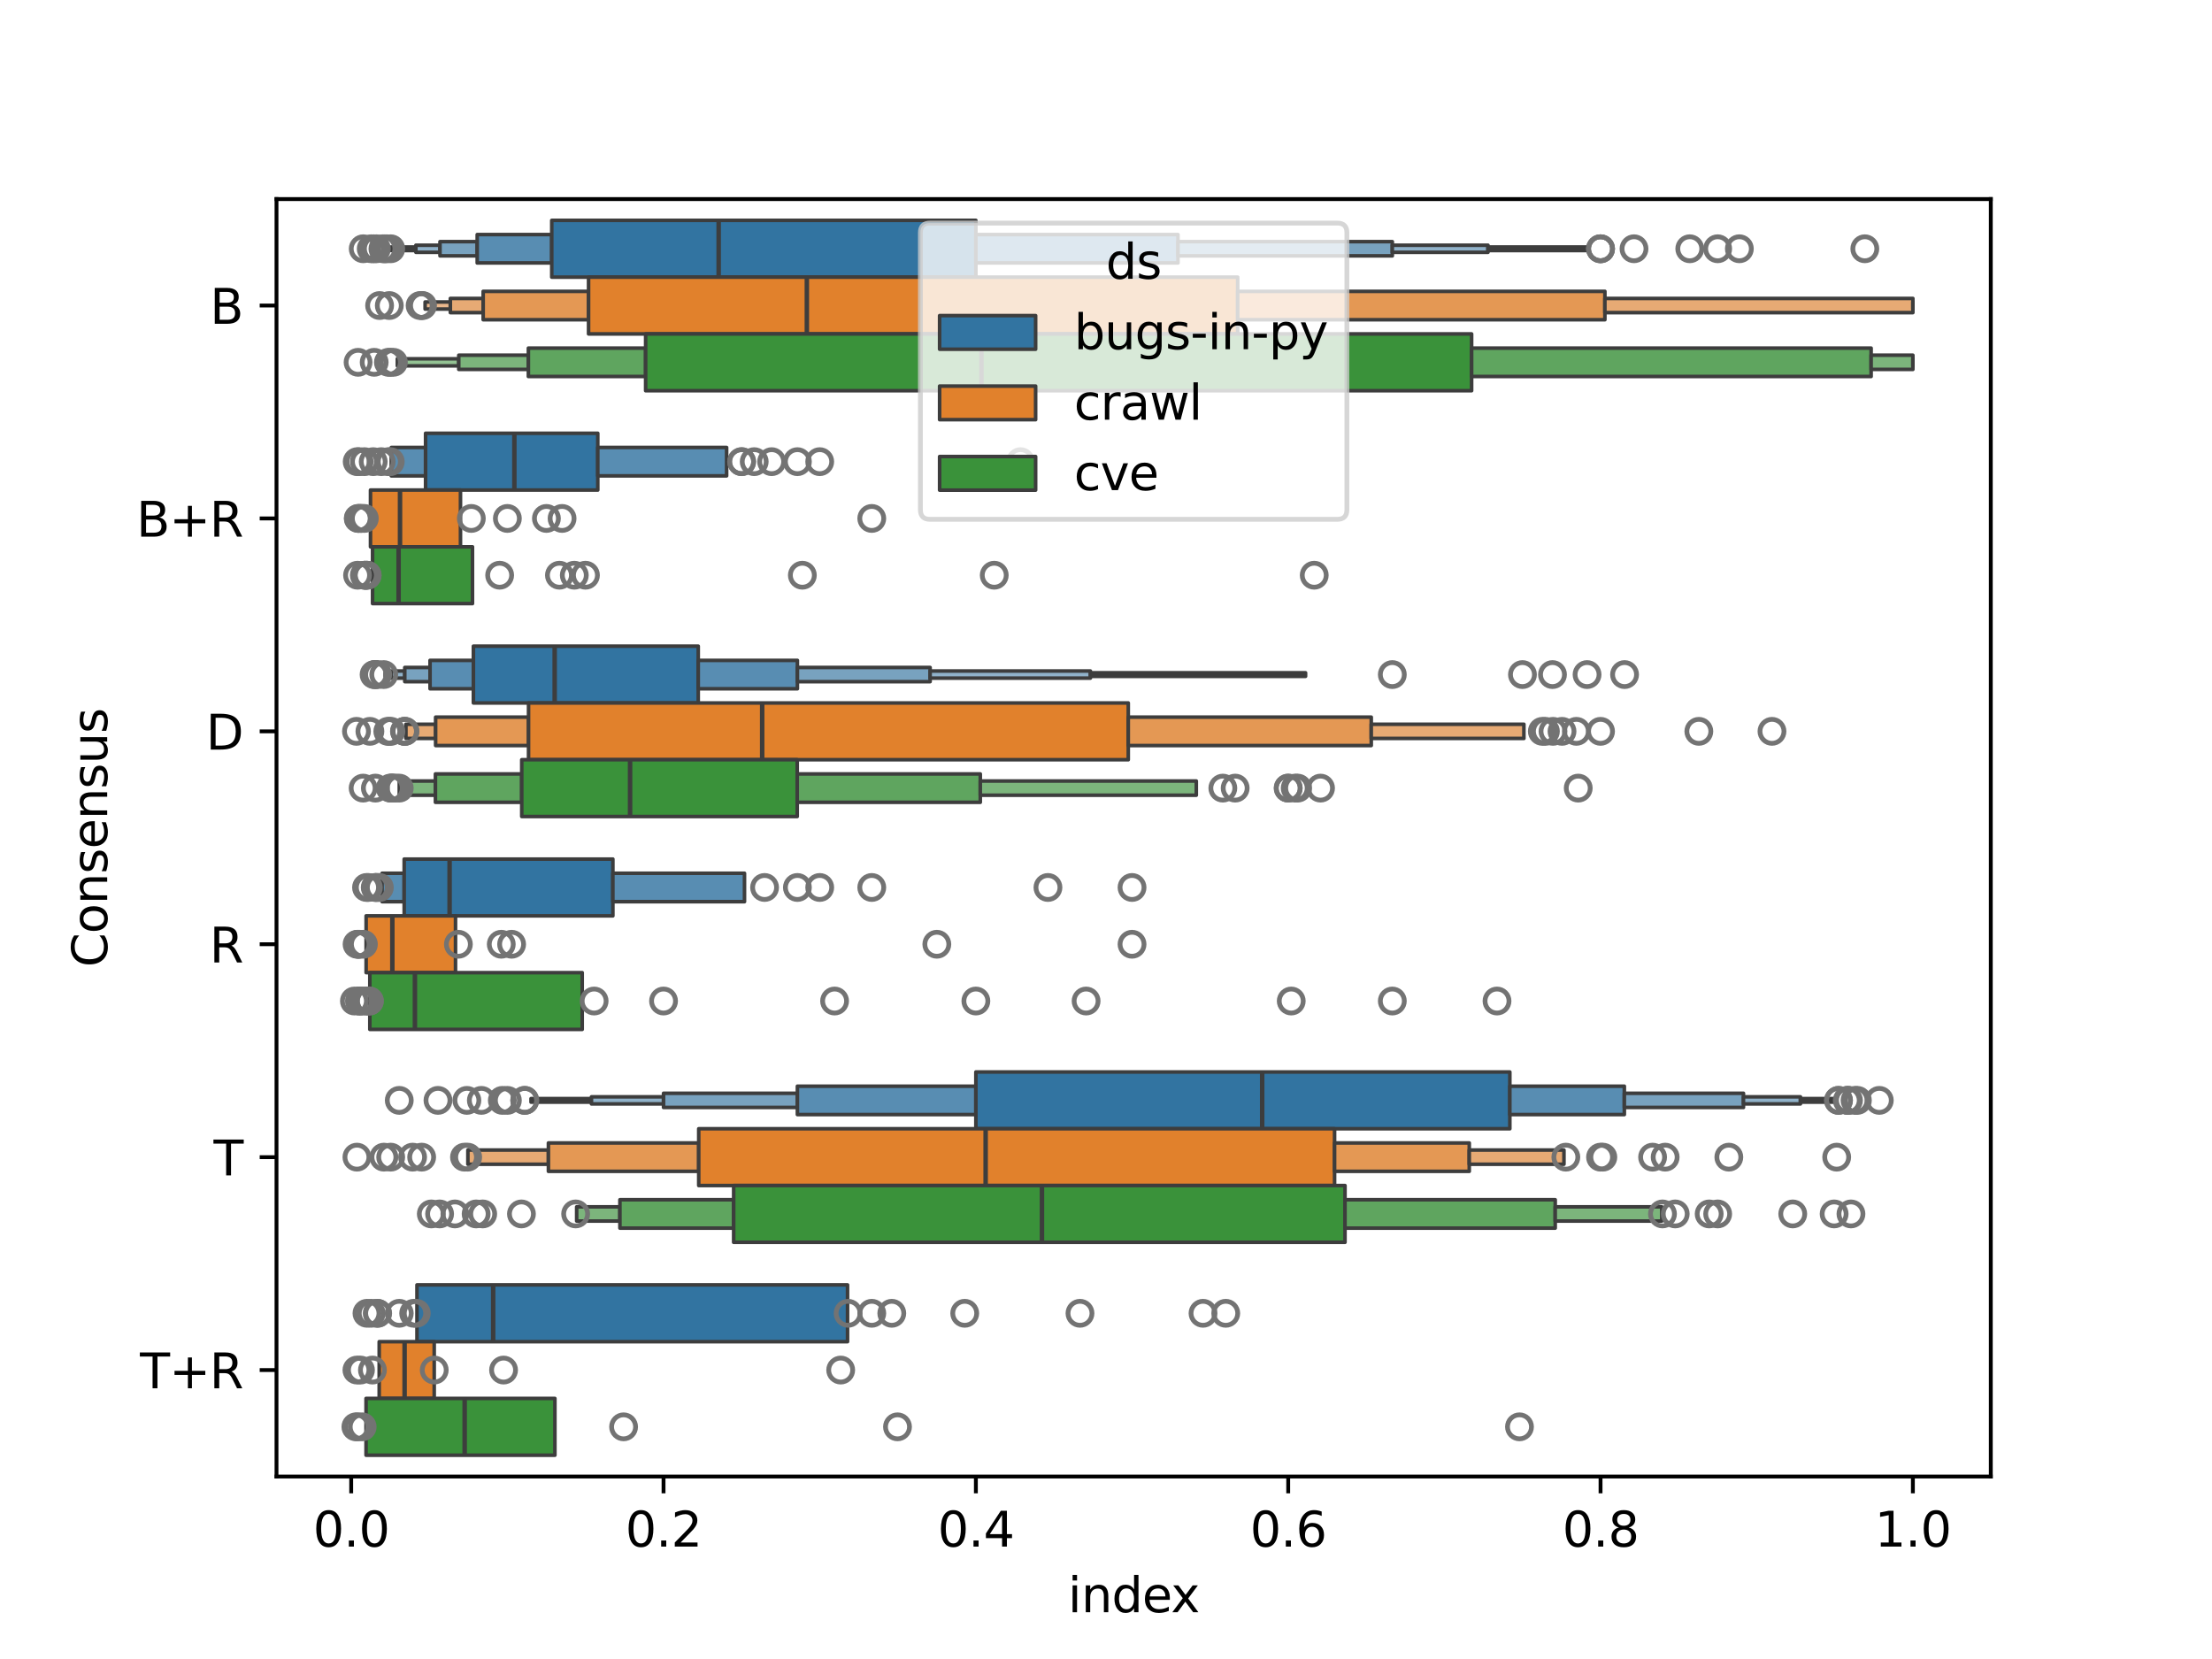 <?xml version="1.0" encoding="utf-8" standalone="no"?>
<!DOCTYPE svg PUBLIC "-//W3C//DTD SVG 1.1//EN"
  "http://www.w3.org/Graphics/SVG/1.1/DTD/svg11.dtd">
<svg xmlns:xlink="http://www.w3.org/1999/xlink" width="460.8pt" height="345.6pt" viewBox="0 0 460.8 345.6" xmlns="http://www.w3.org/2000/svg" version="1.1">
 <defs>
  <style type="text/css">*{stroke-linejoin: round; stroke-linecap: butt}</style>
 </defs>
 <g id="figure_1">
  <g id="patch_1">
   <path d="M 0 345.6 
L 460.8 345.6 
L 460.8 0 
L 0 0 
z
" style="fill: #ffffff"/>
  </g>
  <g id="axes_1">
   <g id="patch_2">
    <path d="M 57.6 307.584 
L 414.72 307.584 
L 414.72 41.472 
L 57.6 41.472 
z
" style="fill: #ffffff"/>
   </g>
   <g id="PatchCollection_1">
    <path d="M 81.474 51.451 
L 86.636 51.451 
L 86.636 52.19 
L 81.474 52.19 
z
" clip-path="url(#p5a5be58638)" style="fill: #a4bfd2; stroke: #3d3d3d; stroke-width: 0.75"/>
    <path d="M 86.636 51.082 
L 91.656 51.082 
L 91.656 52.56 
L 86.636 52.56 
z
" clip-path="url(#p5a5be58638)" style="fill: #90b2ca; stroke: #3d3d3d; stroke-width: 0.75"/>
    <path d="M 91.656 50.342 
L 99.409 50.342 
L 99.409 53.299 
L 91.656 53.299 
z
" clip-path="url(#p5a5be58638)" style="fill: #78a2bf; stroke: #3d3d3d; stroke-width: 0.75"/>
    <path d="M 99.409 48.864 
L 114.939 48.864 
L 114.939 54.778 
L 99.409 54.778 
z
" clip-path="url(#p5a5be58638)" style="fill: #588db2; stroke: #3d3d3d; stroke-width: 0.75"/>
    <path d="M 114.939 45.907 
L 203.293 45.907 
L 203.293 57.734 
L 114.939 57.734 
z
" clip-path="url(#p5a5be58638)" style="fill: #3274a1; stroke: #3d3d3d; stroke-width: 0.75"/>
    <path d="M 203.293 48.864 
L 245.394 48.864 
L 245.394 54.778 
L 203.293 54.778 
z
" clip-path="url(#p5a5be58638)" style="fill: #588db2; stroke: #3d3d3d; stroke-width: 0.75"/>
    <path d="M 245.394 50.342 
L 290.046 50.342 
L 290.046 53.299 
L 245.394 53.299 
z
" clip-path="url(#p5a5be58638)" style="fill: #78a2bf; stroke: #3d3d3d; stroke-width: 0.75"/>
    <path d="M 290.046 51.082 
L 309.972 51.082 
L 309.972 52.56 
L 290.046 52.56 
z
" clip-path="url(#p5a5be58638)" style="fill: #90b2ca; stroke: #3d3d3d; stroke-width: 0.75"/>
    <path d="M 309.972 51.451 
L 330.65 51.451 
L 330.65 52.19 
L 309.972 52.19 
z
" clip-path="url(#p5a5be58638)" style="fill: #a4bfd2; stroke: #3d3d3d; stroke-width: 0.75"/>
   </g>
   <g id="PathCollection_1">
    <defs>
     <path id="C0_0_8a4a91effc" d="M 0 2.5 
C 0.663 2.5 1.299 2.237 1.768 1.768 
C 2.237 1.299 2.5 0.663 2.5 -0 
C 2.5 -0.663 2.237 -1.299 1.768 -1.768 
C 1.299 -2.237 0.663 -2.5 0 -2.5 
C -0.663 -2.5 -1.299 -2.237 -1.768 -1.768 
C -2.237 -1.299 -2.5 -0.663 -2.5 0 
C -2.5 0.663 -2.237 1.299 -1.768 1.768 
C -1.299 2.237 -0.663 2.5 0 2.5 
z
"/>
    </defs>
    <g clip-path="url(#p5a5be58638)">
     <use xlink:href="#C0_0_8a4a91effc" x="77.334" y="51.821" style="fill: none; stroke: #737373"/>
    </g>
    <g clip-path="url(#p5a5be58638)">
     <use xlink:href="#C0_0_8a4a91effc" x="80.16" y="51.821" style="fill: none; stroke: #737373"/>
    </g>
    <g clip-path="url(#p5a5be58638)">
     <use xlink:href="#C0_0_8a4a91effc" x="80.557" y="51.821" style="fill: none; stroke: #737373"/>
    </g>
    <g clip-path="url(#p5a5be58638)">
     <use xlink:href="#C0_0_8a4a91effc" x="78.41" y="51.821" style="fill: none; stroke: #737373"/>
    </g>
    <g clip-path="url(#p5a5be58638)">
     <use xlink:href="#C0_0_8a4a91effc" x="75.666" y="51.821" style="fill: none; stroke: #737373"/>
    </g>
    <g clip-path="url(#p5a5be58638)">
     <use xlink:href="#C0_0_8a4a91effc" x="81.399" y="51.821" style="fill: none; stroke: #737373"/>
    </g>
    <g clip-path="url(#p5a5be58638)">
     <use xlink:href="#C0_0_8a4a91effc" x="77.844" y="51.821" style="fill: none; stroke: #737373"/>
    </g>
    <g clip-path="url(#p5a5be58638)">
     <use xlink:href="#C0_0_8a4a91effc" x="79.769" y="51.821" style="fill: none; stroke: #737373"/>
    </g>
    <g clip-path="url(#p5a5be58638)">
     <use xlink:href="#C0_0_8a4a91effc" x="333.422" y="51.821" style="fill: none; stroke: #737373"/>
    </g>
    <g clip-path="url(#p5a5be58638)">
     <use xlink:href="#C0_0_8a4a91effc" x="388.477" y="51.821" style="fill: none; stroke: #737373"/>
    </g>
    <g clip-path="url(#p5a5be58638)">
     <use xlink:href="#C0_0_8a4a91effc" x="333.422" y="51.821" style="fill: none; stroke: #737373"/>
    </g>
    <g clip-path="url(#p5a5be58638)">
     <use xlink:href="#C0_0_8a4a91effc" x="362.34" y="51.821" style="fill: none; stroke: #737373"/>
    </g>
    <g clip-path="url(#p5a5be58638)">
     <use xlink:href="#C0_0_8a4a91effc" x="357.822" y="51.821" style="fill: none; stroke: #737373"/>
    </g>
    <g clip-path="url(#p5a5be58638)">
     <use xlink:href="#C0_0_8a4a91effc" x="340.394" y="51.821" style="fill: none; stroke: #737373"/>
    </g>
    <g clip-path="url(#p5a5be58638)">
     <use xlink:href="#C0_0_8a4a91effc" x="333.422" y="51.821" style="fill: none; stroke: #737373"/>
    </g>
    <g clip-path="url(#p5a5be58638)">
     <use xlink:href="#C0_0_8a4a91effc" x="352.012" y="51.821" style="fill: none; stroke: #737373"/>
    </g>
   </g>
   <g id="PatchCollection_2">
    <path d="M 88.559 62.909 
L 93.814 62.909 
L 93.814 64.387 
L 88.559 64.387 
z
" clip-path="url(#p5a5be58638)" style="fill: #eab88d; stroke: #3d3d3d; stroke-width: 0.75"/>
    <path d="M 93.814 62.17 
L 100.656 62.17 
L 100.656 65.126 
L 93.814 65.126 
z
" clip-path="url(#p5a5be58638)" style="fill: #e7aa74; stroke: #3d3d3d; stroke-width: 0.75"/>
    <path d="M 100.656 60.691 
L 122.607 60.691 
L 122.607 66.605 
L 100.656 66.605 
z
" clip-path="url(#p5a5be58638)" style="fill: #e49854; stroke: #3d3d3d; stroke-width: 0.75"/>
    <path d="M 122.607 57.734 
L 257.833 57.734 
L 257.833 69.562 
L 122.607 69.562 
z
" clip-path="url(#p5a5be58638)" style="fill: #e1812c; stroke: #3d3d3d; stroke-width: 0.75"/>
    <path d="M 257.833 60.691 
L 334.329 60.691 
L 334.329 66.605 
L 257.833 66.605 
z
" clip-path="url(#p5a5be58638)" style="fill: #e49854; stroke: #3d3d3d; stroke-width: 0.75"/>
    <path d="M 334.329 62.17 
L 398.487 62.17 
L 398.487 65.126 
L 334.329 65.126 
z
" clip-path="url(#p5a5be58638)" style="fill: #e7aa74; stroke: #3d3d3d; stroke-width: 0.75"/>
    <path d="M 398.487 62.909 
L 398.487 62.909 
L 398.487 64.387 
L 398.487 64.387 
z
" clip-path="url(#p5a5be58638)" style="fill: #eab88d; stroke: #3d3d3d; stroke-width: 0.75"/>
   </g>
   <g id="PathCollection_2">
    <defs>
     <path id="C1_0_3b3f89f5c2" d="M 0 2.5 
C 0.663 2.5 1.299 2.237 1.768 1.768 
C 2.237 1.299 2.5 0.663 2.5 -0 
C 2.5 -0.663 2.237 -1.299 1.768 -1.768 
C 1.299 -2.237 0.663 -2.5 0 -2.5 
C -0.663 -2.5 -1.299 -2.237 -1.768 -1.768 
C -2.237 -1.299 -2.5 -0.663 -2.5 0 
C -2.5 0.663 -2.237 1.299 -1.768 1.768 
C -1.299 2.237 -0.663 2.5 0 2.5 
z
"/>
    </defs>
    <g clip-path="url(#p5a5be58638)">
     <use xlink:href="#C1_0_3b3f89f5c2" x="87.516" y="63.648" style="fill: none; stroke: #737373"/>
    </g>
    <g clip-path="url(#p5a5be58638)">
     <use xlink:href="#C1_0_3b3f89f5c2" x="87.84" y="63.648" style="fill: none; stroke: #737373"/>
    </g>
    <g clip-path="url(#p5a5be58638)">
     <use xlink:href="#C1_0_3b3f89f5c2" x="79.078" y="63.648" style="fill: none; stroke: #737373"/>
    </g>
    <g clip-path="url(#p5a5be58638)">
     <use xlink:href="#C1_0_3b3f89f5c2" x="81.098" y="63.648" style="fill: none; stroke: #737373"/>
    </g>
    <g clip-path="url(#p5a5be58638)">
     <use xlink:href="#C1_0_3b3f89f5c2" x="88.026" y="63.648" style="fill: none; stroke: #737373"/>
    </g>
   </g>
   <g id="PatchCollection_3">
    <path d="M 82.776 74.736 
L 95.57 74.736 
L 95.57 76.214 
L 82.776 76.214 
z
" clip-path="url(#p5a5be58638)" style="fill: #93c293; stroke: #3d3d3d; stroke-width: 0.75"/>
    <path d="M 95.57 73.997 
L 110.07 73.997 
L 110.07 76.954 
L 95.57 76.954 
z
" clip-path="url(#p5a5be58638)" style="fill: #7cb57c; stroke: #3d3d3d; stroke-width: 0.75"/>
    <path d="M 110.07 72.518 
L 134.497 72.518 
L 134.497 78.432 
L 110.07 78.432 
z
" clip-path="url(#p5a5be58638)" style="fill: #5fa55f; stroke: #3d3d3d; stroke-width: 0.75"/>
    <path d="M 134.497 69.562 
L 306.564 69.562 
L 306.564 81.389 
L 134.497 81.389 
z
" clip-path="url(#p5a5be58638)" style="fill: #3a923a; stroke: #3d3d3d; stroke-width: 0.75"/>
    <path d="M 306.564 72.518 
L 389.789 72.518 
L 389.789 78.432 
L 306.564 78.432 
z
" clip-path="url(#p5a5be58638)" style="fill: #5fa55f; stroke: #3d3d3d; stroke-width: 0.75"/>
    <path d="M 389.789 73.997 
L 398.487 73.997 
L 398.487 76.954 
L 389.789 76.954 
z
" clip-path="url(#p5a5be58638)" style="fill: #7cb57c; stroke: #3d3d3d; stroke-width: 0.75"/>
    <path d="M 398.487 74.736 
L 398.487 74.736 
L 398.487 76.214 
L 398.487 76.214 
z
" clip-path="url(#p5a5be58638)" style="fill: #93c293; stroke: #3d3d3d; stroke-width: 0.75"/>
   </g>
   <g id="PathCollection_3">
    <defs>
     <path id="C2_0_7522a45c31" d="M 0 2.5 
C 0.663 2.5 1.299 2.237 1.768 1.768 
C 2.237 1.299 2.5 0.663 2.5 -0 
C 2.5 -0.663 2.237 -1.299 1.768 -1.768 
C 1.299 -2.237 0.663 -2.5 0 -2.5 
C -0.663 -2.5 -1.299 -2.237 -1.768 -1.768 
C -2.237 -1.299 -2.5 -0.663 -2.5 0 
C -2.5 0.663 -2.237 1.299 -1.768 1.768 
C -1.299 2.237 -0.663 2.5 0 2.5 
z
"/>
    </defs>
    <g clip-path="url(#p5a5be58638)">
     <use xlink:href="#C2_0_7522a45c31" x="77.948" y="75.475" style="fill: none; stroke: #737373"/>
    </g>
    <g clip-path="url(#p5a5be58638)">
     <use xlink:href="#C2_0_7522a45c31" x="74.596" y="75.475" style="fill: none; stroke: #737373"/>
    </g>
    <g clip-path="url(#p5a5be58638)">
     <use xlink:href="#C2_0_7522a45c31" x="80.909" y="75.475" style="fill: none; stroke: #737373"/>
    </g>
    <g clip-path="url(#p5a5be58638)">
     <use xlink:href="#C2_0_7522a45c31" x="81.956" y="75.475" style="fill: none; stroke: #737373"/>
    </g>
    <g clip-path="url(#p5a5be58638)">
     <use xlink:href="#C2_0_7522a45c31" x="81.296" y="75.475" style="fill: none; stroke: #737373"/>
    </g>
   </g>
   <g id="PatchCollection_4">
    <path d="M 81.51 93.216 
L 88.655 93.216 
L 88.655 99.13 
L 81.51 99.13 
z
" clip-path="url(#p5a5be58638)" style="fill: #588db2; stroke: #3d3d3d; stroke-width: 0.75"/>
    <path d="M 88.655 90.259 
L 124.53 90.259 
L 124.53 102.086 
L 88.655 102.086 
z
" clip-path="url(#p5a5be58638)" style="fill: #3274a1; stroke: #3d3d3d; stroke-width: 0.75"/>
    <path d="M 124.53 93.216 
L 151.366 93.216 
L 151.366 99.13 
L 124.53 99.13 
z
" clip-path="url(#p5a5be58638)" style="fill: #588db2; stroke: #3d3d3d; stroke-width: 0.75"/>
   </g>
   <g id="PathCollection_4">
    <defs>
     <path id="C3_0_45992d85ff" d="M 0 2.5 
C 0.663 2.5 1.299 2.237 1.768 1.768 
C 2.237 1.299 2.5 0.663 2.5 -0 
C 2.5 -0.663 2.237 -1.299 1.768 -1.768 
C 1.299 -2.237 0.663 -2.5 0 -2.5 
C -0.663 -2.5 -1.299 -2.237 -1.768 -1.768 
C -2.237 -1.299 -2.5 -0.663 -2.5 0 
C -2.5 0.663 -2.237 1.299 -1.768 1.768 
C -1.299 2.237 -0.663 2.5 0 2.5 
z
"/>
    </defs>
    <g clip-path="url(#p5a5be58638)">
     <use xlink:href="#C3_0_45992d85ff" x="74.41" y="96.173" style="fill: none; stroke: #737373"/>
    </g>
    <g clip-path="url(#p5a5be58638)">
     <use xlink:href="#C3_0_45992d85ff" x="79.42" y="96.173" style="fill: none; stroke: #737373"/>
    </g>
    <g clip-path="url(#p5a5be58638)">
     <use xlink:href="#C3_0_45992d85ff" x="75.92" y="96.173" style="fill: none; stroke: #737373"/>
    </g>
    <g clip-path="url(#p5a5be58638)">
     <use xlink:href="#C3_0_45992d85ff" x="160.751" y="96.173" style="fill: none; stroke: #737373"/>
    </g>
    <g clip-path="url(#p5a5be58638)">
     <use xlink:href="#C3_0_45992d85ff" x="157.118" y="96.173" style="fill: none; stroke: #737373"/>
    </g>
    <g clip-path="url(#p5a5be58638)">
     <use xlink:href="#C3_0_45992d85ff" x="166.113" y="96.173" style="fill: none; stroke: #737373"/>
    </g>
    <g clip-path="url(#p5a5be58638)">
     <use xlink:href="#C3_0_45992d85ff" x="81.296" y="96.173" style="fill: none; stroke: #737373"/>
    </g>
    <g clip-path="url(#p5a5be58638)">
     <use xlink:href="#C3_0_45992d85ff" x="80.909" y="96.173" style="fill: none; stroke: #737373"/>
    </g>
    <g clip-path="url(#p5a5be58638)">
     <use xlink:href="#C3_0_45992d85ff" x="77.745" y="96.173" style="fill: none; stroke: #737373"/>
    </g>
    <g clip-path="url(#p5a5be58638)">
     <use xlink:href="#C3_0_45992d85ff" x="74.815" y="96.173" style="fill: none; stroke: #737373"/>
    </g>
    <g clip-path="url(#p5a5be58638)">
     <use xlink:href="#C3_0_45992d85ff" x="154.494" y="96.173" style="fill: none; stroke: #737373"/>
    </g>
    <g clip-path="url(#p5a5be58638)">
     <use xlink:href="#C3_0_45992d85ff" x="212.588" y="96.173" style="fill: none; stroke: #737373"/>
    </g>
    <g clip-path="url(#p5a5be58638)">
     <use xlink:href="#C3_0_45992d85ff" x="154.494" y="96.173" style="fill: none; stroke: #737373"/>
    </g>
    <g clip-path="url(#p5a5be58638)">
     <use xlink:href="#C3_0_45992d85ff" x="170.761" y="96.173" style="fill: none; stroke: #737373"/>
    </g>
   </g>
   <g id="PatchCollection_5">
    <defs>
     <path id="m57ba5be9b1" d="M 77.18 -243.514 
L 95.927 -243.514 
L 95.927 -231.686 
L 77.18 -231.686 
z
" style="stroke: #3d3d3d; stroke-width: 0.75"/>
    </defs>
    <g clip-path="url(#p5a5be58638)">
     <use xlink:href="#m57ba5be9b1" x="0" y="345.6" style="fill: #e1812c; stroke: #3d3d3d; stroke-width: 0.75"/>
    </g>
   </g>
   <g id="PathCollection_5">
    <defs>
     <path id="C4_0_ba1da862ef" d="M 0 2.5 
C 0.663 2.5 1.299 2.237 1.768 1.768 
C 2.237 1.299 2.5 0.663 2.5 -0 
C 2.5 -0.663 2.237 -1.299 1.768 -1.768 
C 1.299 -2.237 0.663 -2.5 0 -2.5 
C -0.663 -2.5 -1.299 -2.237 -1.768 -1.768 
C -2.237 -1.299 -2.5 -0.663 -2.5 0 
C -2.5 0.663 -2.237 1.299 -1.768 1.768 
C -1.299 2.237 -0.663 2.5 0 2.5 
z
"/>
    </defs>
    <g clip-path="url(#p5a5be58638)">
     <use xlink:href="#C4_0_ba1da862ef" x="117.092" y="108" style="fill: none; stroke: #737373"/>
    </g>
    <g clip-path="url(#p5a5be58638)">
     <use xlink:href="#C4_0_ba1da862ef" x="113.829" y="108" style="fill: none; stroke: #737373"/>
    </g>
    <g clip-path="url(#p5a5be58638)">
     <use xlink:href="#C4_0_ba1da862ef" x="74.638" y="108" style="fill: none; stroke: #737373"/>
    </g>
    <g clip-path="url(#p5a5be58638)">
     <use xlink:href="#C4_0_ba1da862ef" x="75.897" y="108" style="fill: none; stroke: #737373"/>
    </g>
    <g clip-path="url(#p5a5be58638)">
     <use xlink:href="#C4_0_ba1da862ef" x="75.088" y="108" style="fill: none; stroke: #737373"/>
    </g>
    <g clip-path="url(#p5a5be58638)">
     <use xlink:href="#C4_0_ba1da862ef" x="98.188" y="108" style="fill: none; stroke: #737373"/>
    </g>
    <g clip-path="url(#p5a5be58638)">
     <use xlink:href="#C4_0_ba1da862ef" x="74.656" y="108" style="fill: none; stroke: #737373"/>
    </g>
    <g clip-path="url(#p5a5be58638)">
     <use xlink:href="#C4_0_ba1da862ef" x="181.605" y="108" style="fill: none; stroke: #737373"/>
    </g>
    <g clip-path="url(#p5a5be58638)">
     <use xlink:href="#C4_0_ba1da862ef" x="105.696" y="108" style="fill: none; stroke: #737373"/>
    </g>
    <g clip-path="url(#p5a5be58638)">
     <use xlink:href="#C4_0_ba1da862ef" x="75.354" y="108" style="fill: none; stroke: #737373"/>
    </g>
   </g>
   <g id="PatchCollection_6">
    <defs>
     <path id="m7c009c7265" d="M 77.61 -231.686 
L 98.427 -231.686 
L 98.427 -219.859 
L 77.61 -219.859 
z
" style="stroke: #3d3d3d; stroke-width: 0.75"/>
    </defs>
    <g clip-path="url(#p5a5be58638)">
     <use xlink:href="#m7c009c7265" x="0" y="345.6" style="fill: #3a923a; stroke: #3d3d3d; stroke-width: 0.75"/>
    </g>
   </g>
   <g id="PathCollection_6">
    <defs>
     <path id="C5_0_a16985a805" d="M 0 2.5 
C 0.663 2.5 1.299 2.237 1.768 1.768 
C 2.237 1.299 2.5 0.663 2.5 -0 
C 2.5 -0.663 2.237 -1.299 1.768 -1.768 
C 1.299 -2.237 0.663 -2.5 0 -2.5 
C -0.663 -2.5 -1.299 -2.237 -1.768 -1.768 
C -2.237 -1.299 -2.5 -0.663 -2.5 0 
C -2.5 0.663 -2.237 1.299 -1.768 1.768 
C -1.299 2.237 -0.663 2.5 0 2.5 
z
"/>
    </defs>
    <g clip-path="url(#p5a5be58638)">
     <use xlink:href="#C5_0_a16985a805" x="76.055" y="119.827" style="fill: none; stroke: #737373"/>
    </g>
    <g clip-path="url(#p5a5be58638)">
     <use xlink:href="#C5_0_a16985a805" x="273.78" y="119.827" style="fill: none; stroke: #737373"/>
    </g>
    <g clip-path="url(#p5a5be58638)">
     <use xlink:href="#C5_0_a16985a805" x="116.54" y="119.827" style="fill: none; stroke: #737373"/>
    </g>
    <g clip-path="url(#p5a5be58638)">
     <use xlink:href="#C5_0_a16985a805" x="207.12" y="119.827" style="fill: none; stroke: #737373"/>
    </g>
    <g clip-path="url(#p5a5be58638)">
     <use xlink:href="#C5_0_a16985a805" x="119.638" y="119.827" style="fill: none; stroke: #737373"/>
    </g>
    <g clip-path="url(#p5a5be58638)">
     <use xlink:href="#C5_0_a16985a805" x="75.897" y="119.827" style="fill: none; stroke: #737373"/>
    </g>
    <g clip-path="url(#p5a5be58638)">
     <use xlink:href="#C5_0_a16985a805" x="121.962" y="119.827" style="fill: none; stroke: #737373"/>
    </g>
    <g clip-path="url(#p5a5be58638)">
     <use xlink:href="#C5_0_a16985a805" x="75.99" y="119.827" style="fill: none; stroke: #737373"/>
    </g>
    <g clip-path="url(#p5a5be58638)">
     <use xlink:href="#C5_0_a16985a805" x="76.483" y="119.827" style="fill: none; stroke: #737373"/>
    </g>
    <g clip-path="url(#p5a5be58638)">
     <use xlink:href="#C5_0_a16985a805" x="76.322" y="119.827" style="fill: none; stroke: #737373"/>
    </g>
    <g clip-path="url(#p5a5be58638)">
     <use xlink:href="#C5_0_a16985a805" x="167.146" y="119.827" style="fill: none; stroke: #737373"/>
    </g>
    <g clip-path="url(#p5a5be58638)">
     <use xlink:href="#C5_0_a16985a805" x="76.491" y="119.827" style="fill: none; stroke: #737373"/>
    </g>
    <g clip-path="url(#p5a5be58638)">
     <use xlink:href="#C5_0_a16985a805" x="74.486" y="119.827" style="fill: none; stroke: #737373"/>
    </g>
    <g clip-path="url(#p5a5be58638)">
     <use xlink:href="#C5_0_a16985a805" x="104.088" y="119.827" style="fill: none; stroke: #737373"/>
    </g>
   </g>
   <g id="PatchCollection_7">
    <path d="M 80.236 140.155 
L 81.505 140.155 
L 81.505 140.894 
L 80.236 140.894 
z
" clip-path="url(#p5a5be58638)" style="fill: #a4bfd2; stroke: #3d3d3d; stroke-width: 0.75"/>
    <path d="M 81.505 139.786 
L 84.322 139.786 
L 84.322 141.264 
L 81.505 141.264 
z
" clip-path="url(#p5a5be58638)" style="fill: #90b2ca; stroke: #3d3d3d; stroke-width: 0.75"/>
    <path d="M 84.322 139.046 
L 89.586 139.046 
L 89.586 142.003 
L 84.322 142.003 
z
" clip-path="url(#p5a5be58638)" style="fill: #78a2bf; stroke: #3d3d3d; stroke-width: 0.75"/>
    <path d="M 89.586 137.568 
L 98.617 137.568 
L 98.617 143.482 
L 89.586 143.482 
z
" clip-path="url(#p5a5be58638)" style="fill: #588db2; stroke: #3d3d3d; stroke-width: 0.75"/>
    <path d="M 98.617 134.611 
L 145.458 134.611 
L 145.458 146.438 
L 98.617 146.438 
z
" clip-path="url(#p5a5be58638)" style="fill: #3274a1; stroke: #3d3d3d; stroke-width: 0.75"/>
    <path d="M 145.458 137.568 
L 166.113 137.568 
L 166.113 143.482 
L 145.458 143.482 
z
" clip-path="url(#p5a5be58638)" style="fill: #588db2; stroke: #3d3d3d; stroke-width: 0.75"/>
    <path d="M 166.113 139.046 
L 193.761 139.046 
L 193.761 142.003 
L 166.113 142.003 
z
" clip-path="url(#p5a5be58638)" style="fill: #78a2bf; stroke: #3d3d3d; stroke-width: 0.75"/>
    <path d="M 193.761 139.786 
L 227.152 139.786 
L 227.152 141.264 
L 193.761 141.264 
z
" clip-path="url(#p5a5be58638)" style="fill: #90b2ca; stroke: #3d3d3d; stroke-width: 0.75"/>
    <path d="M 227.152 140.155 
L 271.972 140.155 
L 271.972 140.894 
L 227.152 140.894 
z
" clip-path="url(#p5a5be58638)" style="fill: #a4bfd2; stroke: #3d3d3d; stroke-width: 0.75"/>
   </g>
   <g id="PathCollection_7">
    <defs>
     <path id="C6_0_8a46640d20" d="M 0 2.5 
C 0.663 2.5 1.299 2.237 1.768 1.768 
C 2.237 1.299 2.5 0.663 2.5 -0 
C 2.5 -0.663 2.237 -1.299 1.768 -1.768 
C 1.299 -2.237 0.663 -2.5 0 -2.5 
C -0.663 -2.5 -1.299 -2.237 -1.768 -1.768 
C -2.237 -1.299 -2.5 -0.663 -2.5 0 
C -2.5 0.663 -2.237 1.299 -1.768 1.768 
C -1.299 2.237 -0.663 2.5 0 2.5 
z
"/>
    </defs>
    <g clip-path="url(#p5a5be58638)">
     <use xlink:href="#C6_0_8a46640d20" x="79.941" y="140.525" style="fill: none; stroke: #737373"/>
    </g>
    <g clip-path="url(#p5a5be58638)">
     <use xlink:href="#C6_0_8a46640d20" x="77.93" y="140.525" style="fill: none; stroke: #737373"/>
    </g>
    <g clip-path="url(#p5a5be58638)">
     <use xlink:href="#C6_0_8a46640d20" x="323.413" y="140.525" style="fill: none; stroke: #737373"/>
    </g>
    <g clip-path="url(#p5a5be58638)">
     <use xlink:href="#C6_0_8a46640d20" x="78.168" y="140.525" style="fill: none; stroke: #737373"/>
    </g>
    <g clip-path="url(#p5a5be58638)">
     <use xlink:href="#C6_0_8a46640d20" x="78.677" y="140.525" style="fill: none; stroke: #737373"/>
    </g>
    <g clip-path="url(#p5a5be58638)">
     <use xlink:href="#C6_0_8a46640d20" x="338.427" y="140.525" style="fill: none; stroke: #737373"/>
    </g>
    <g clip-path="url(#p5a5be58638)">
     <use xlink:href="#C6_0_8a46640d20" x="330.614" y="140.525" style="fill: none; stroke: #737373"/>
    </g>
    <g clip-path="url(#p5a5be58638)">
     <use xlink:href="#C6_0_8a46640d20" x="78.118" y="140.525" style="fill: none; stroke: #737373"/>
    </g>
    <g clip-path="url(#p5a5be58638)">
     <use xlink:href="#C6_0_8a46640d20" x="317.156" y="140.525" style="fill: none; stroke: #737373"/>
    </g>
    <g clip-path="url(#p5a5be58638)">
     <use xlink:href="#C6_0_8a46640d20" x="290.046" y="140.525" style="fill: none; stroke: #737373"/>
    </g>
   </g>
   <g id="PatchCollection_8">
    <path d="M 84.561 150.874 
L 90.748 150.874 
L 90.748 153.83 
L 84.561 153.83 
z
" clip-path="url(#p5a5be58638)" style="fill: #e7aa74; stroke: #3d3d3d; stroke-width: 0.75"/>
    <path d="M 90.748 149.395 
L 110.105 149.395 
L 110.105 155.309 
L 90.748 155.309 
z
" clip-path="url(#p5a5be58638)" style="fill: #e49854; stroke: #3d3d3d; stroke-width: 0.75"/>
    <path d="M 110.105 146.438 
L 235.039 146.438 
L 235.039 158.266 
L 110.105 158.266 
z
" clip-path="url(#p5a5be58638)" style="fill: #e1812c; stroke: #3d3d3d; stroke-width: 0.75"/>
    <path d="M 235.039 149.395 
L 285.658 149.395 
L 285.658 155.309 
L 235.039 155.309 
z
" clip-path="url(#p5a5be58638)" style="fill: #e49854; stroke: #3d3d3d; stroke-width: 0.75"/>
    <path d="M 285.658 150.874 
L 317.456 150.874 
L 317.456 153.83 
L 285.658 153.83 
z
" clip-path="url(#p5a5be58638)" style="fill: #e7aa74; stroke: #3d3d3d; stroke-width: 0.75"/>
   </g>
   <g id="PathCollection_8">
    <defs>
     <path id="C7_0_b18c37188c" d="M 0 2.5 
C 0.663 2.5 1.299 2.237 1.768 1.768 
C 2.237 1.299 2.5 0.663 2.5 -0 
C 2.5 -0.663 2.237 -1.299 1.768 -1.768 
C 1.299 -2.237 0.663 -2.5 0 -2.5 
C -0.663 -2.5 -1.299 -2.237 -1.768 -1.768 
C -2.237 -1.299 -2.5 -0.663 -2.5 0 
C -2.5 0.663 -2.237 1.299 -1.768 1.768 
C -1.299 2.237 -0.663 2.5 0 2.5 
z
"/>
    </defs>
    <g clip-path="url(#p5a5be58638)">
     <use xlink:href="#C7_0_b18c37188c" x="81.44" y="152.352" style="fill: none; stroke: #737373"/>
    </g>
    <g clip-path="url(#p5a5be58638)">
     <use xlink:href="#C7_0_b18c37188c" x="321.292" y="152.352" style="fill: none; stroke: #737373"/>
    </g>
    <g clip-path="url(#p5a5be58638)">
     <use xlink:href="#C7_0_b18c37188c" x="323.516" y="152.352" style="fill: none; stroke: #737373"/>
    </g>
    <g clip-path="url(#p5a5be58638)">
     <use xlink:href="#C7_0_b18c37188c" x="84.296" y="152.352" style="fill: none; stroke: #737373"/>
    </g>
    <g clip-path="url(#p5a5be58638)">
     <use xlink:href="#C7_0_b18c37188c" x="333.422" y="152.352" style="fill: none; stroke: #737373"/>
    </g>
    <g clip-path="url(#p5a5be58638)">
     <use xlink:href="#C7_0_b18c37188c" x="325.397" y="152.352" style="fill: none; stroke: #737373"/>
    </g>
    <g clip-path="url(#p5a5be58638)">
     <use xlink:href="#C7_0_b18c37188c" x="369.135" y="152.352" style="fill: none; stroke: #737373"/>
    </g>
    <g clip-path="url(#p5a5be58638)">
     <use xlink:href="#C7_0_b18c37188c" x="84.254" y="152.352" style="fill: none; stroke: #737373"/>
    </g>
    <g clip-path="url(#p5a5be58638)">
     <use xlink:href="#C7_0_b18c37188c" x="84.381" y="152.352" style="fill: none; stroke: #737373"/>
    </g>
    <g clip-path="url(#p5a5be58638)">
     <use xlink:href="#C7_0_b18c37188c" x="80.788" y="152.352" style="fill: none; stroke: #737373"/>
    </g>
    <g clip-path="url(#p5a5be58638)">
     <use xlink:href="#C7_0_b18c37188c" x="81.098" y="152.352" style="fill: none; stroke: #737373"/>
    </g>
    <g clip-path="url(#p5a5be58638)">
     <use xlink:href="#C7_0_b18c37188c" x="77.059" y="152.352" style="fill: none; stroke: #737373"/>
    </g>
    <g clip-path="url(#p5a5be58638)">
     <use xlink:href="#C7_0_b18c37188c" x="353.9" y="152.352" style="fill: none; stroke: #737373"/>
    </g>
    <g clip-path="url(#p5a5be58638)">
     <use xlink:href="#C7_0_b18c37188c" x="321.94" y="152.352" style="fill: none; stroke: #737373"/>
    </g>
    <g clip-path="url(#p5a5be58638)">
     <use xlink:href="#C7_0_b18c37188c" x="328.39" y="152.352" style="fill: none; stroke: #737373"/>
    </g>
    <g clip-path="url(#p5a5be58638)">
     <use xlink:href="#C7_0_b18c37188c" x="74.259" y="152.352" style="fill: none; stroke: #737373"/>
    </g>
   </g>
   <g id="PatchCollection_9">
    <path d="M 83.178 162.701 
L 90.708 162.701 
L 90.708 165.658 
L 83.178 165.658 
z
" clip-path="url(#p5a5be58638)" style="fill: #7cb57c; stroke: #3d3d3d; stroke-width: 0.75"/>
    <path d="M 90.708 161.222 
L 108.689 161.222 
L 108.689 167.136 
L 90.708 167.136 
z
" clip-path="url(#p5a5be58638)" style="fill: #5fa55f; stroke: #3d3d3d; stroke-width: 0.75"/>
    <path d="M 108.689 158.266 
L 166.077 158.266 
L 166.077 170.093 
L 108.689 170.093 
z
" clip-path="url(#p5a5be58638)" style="fill: #3a923a; stroke: #3d3d3d; stroke-width: 0.75"/>
    <path d="M 166.077 161.222 
L 204.212 161.222 
L 204.212 167.136 
L 166.077 167.136 
z
" clip-path="url(#p5a5be58638)" style="fill: #5fa55f; stroke: #3d3d3d; stroke-width: 0.75"/>
    <path d="M 204.212 162.701 
L 249.211 162.701 
L 249.211 165.658 
L 204.212 165.658 
z
" clip-path="url(#p5a5be58638)" style="fill: #7cb57c; stroke: #3d3d3d; stroke-width: 0.75"/>
   </g>
   <g id="PathCollection_9">
    <defs>
     <path id="C8_0_179160d2b9" d="M 0 2.5 
C 0.663 2.5 1.299 2.237 1.768 1.768 
C 2.237 1.299 2.5 0.663 2.5 -0 
C 2.5 -0.663 2.237 -1.299 1.768 -1.768 
C 1.299 -2.237 0.663 -2.5 0 -2.5 
C -0.663 -2.5 -1.299 -2.237 -1.768 -1.768 
C -2.237 -1.299 -2.5 -0.663 -2.5 0 
C -2.5 0.663 -2.237 1.299 -1.768 1.768 
C -1.299 2.237 -0.663 2.5 0 2.5 
z
"/>
    </defs>
    <g clip-path="url(#p5a5be58638)">
     <use xlink:href="#C8_0_179160d2b9" x="257.309" y="164.179" style="fill: none; stroke: #737373"/>
    </g>
    <g clip-path="url(#p5a5be58638)">
     <use xlink:href="#C8_0_179160d2b9" x="268.358" y="164.179" style="fill: none; stroke: #737373"/>
    </g>
    <g clip-path="url(#p5a5be58638)">
     <use xlink:href="#C8_0_179160d2b9" x="275.089" y="164.179" style="fill: none; stroke: #737373"/>
    </g>
    <g clip-path="url(#p5a5be58638)">
     <use xlink:href="#C8_0_179160d2b9" x="78.196" y="164.179" style="fill: none; stroke: #737373"/>
    </g>
    <g clip-path="url(#p5a5be58638)">
     <use xlink:href="#C8_0_179160d2b9" x="81.663" y="164.179" style="fill: none; stroke: #737373"/>
    </g>
    <g clip-path="url(#p5a5be58638)">
     <use xlink:href="#C8_0_179160d2b9" x="81.505" y="164.179" style="fill: none; stroke: #737373"/>
    </g>
    <g clip-path="url(#p5a5be58638)">
     <use xlink:href="#C8_0_179160d2b9" x="81.296" y="164.179" style="fill: none; stroke: #737373"/>
    </g>
    <g clip-path="url(#p5a5be58638)">
     <use xlink:href="#C8_0_179160d2b9" x="269.814" y="164.179" style="fill: none; stroke: #737373"/>
    </g>
    <g clip-path="url(#p5a5be58638)">
     <use xlink:href="#C8_0_179160d2b9" x="268.358" y="164.179" style="fill: none; stroke: #737373"/>
    </g>
    <g clip-path="url(#p5a5be58638)">
     <use xlink:href="#C8_0_179160d2b9" x="328.775" y="164.179" style="fill: none; stroke: #737373"/>
    </g>
    <g clip-path="url(#p5a5be58638)">
     <use xlink:href="#C8_0_179160d2b9" x="254.739" y="164.179" style="fill: none; stroke: #737373"/>
    </g>
    <g clip-path="url(#p5a5be58638)">
     <use xlink:href="#C8_0_179160d2b9" x="75.647" y="164.179" style="fill: none; stroke: #737373"/>
    </g>
    <g clip-path="url(#p5a5be58638)">
     <use xlink:href="#C8_0_179160d2b9" x="270.329" y="164.179" style="fill: none; stroke: #737373"/>
    </g>
    <g clip-path="url(#p5a5be58638)">
     <use xlink:href="#C8_0_179160d2b9" x="81.822" y="164.179" style="fill: none; stroke: #737373"/>
    </g>
    <g clip-path="url(#p5a5be58638)">
     <use xlink:href="#C8_0_179160d2b9" x="83.173" y="164.179" style="fill: none; stroke: #737373"/>
    </g>
    <g clip-path="url(#p5a5be58638)">
     <use xlink:href="#C8_0_179160d2b9" x="82.414" y="164.179" style="fill: none; stroke: #737373"/>
    </g>
   </g>
   <g id="PatchCollection_10">
    <path d="M 79.589 181.92 
L 84.2 181.92 
L 84.2 187.834 
L 79.589 187.834 
z
" clip-path="url(#p5a5be58638)" style="fill: #588db2; stroke: #3d3d3d; stroke-width: 0.75"/>
    <path d="M 84.2 178.963 
L 127.672 178.963 
L 127.672 190.79 
L 84.2 190.79 
z
" clip-path="url(#p5a5be58638)" style="fill: #3274a1; stroke: #3d3d3d; stroke-width: 0.75"/>
    <path d="M 127.672 181.92 
L 155.092 181.92 
L 155.092 187.834 
L 127.672 187.834 
z
" clip-path="url(#p5a5be58638)" style="fill: #588db2; stroke: #3d3d3d; stroke-width: 0.75"/>
   </g>
   <g id="PathCollection_10">
    <defs>
     <path id="C9_0_298fcbaba3" d="M 0 2.5 
C 0.663 2.5 1.299 2.237 1.768 1.768 
C 2.237 1.299 2.5 0.663 2.5 -0 
C 2.5 -0.663 2.237 -1.299 1.768 -1.768 
C 1.299 -2.237 0.663 -2.5 0 -2.5 
C -0.663 -2.5 -1.299 -2.237 -1.768 -1.768 
C -2.237 -1.299 -2.5 -0.663 -2.5 0 
C -2.5 0.663 -2.237 1.299 -1.768 1.768 
C -1.299 2.237 -0.663 2.5 0 2.5 
z
"/>
    </defs>
    <g clip-path="url(#p5a5be58638)">
     <use xlink:href="#C9_0_298fcbaba3" x="78.585" y="184.877" style="fill: none; stroke: #737373"/>
    </g>
    <g clip-path="url(#p5a5be58638)">
     <use xlink:href="#C9_0_298fcbaba3" x="76.353" y="184.877" style="fill: none; stroke: #737373"/>
    </g>
    <g clip-path="url(#p5a5be58638)">
     <use xlink:href="#C9_0_298fcbaba3" x="235.825" y="184.877" style="fill: none; stroke: #737373"/>
    </g>
    <g clip-path="url(#p5a5be58638)">
     <use xlink:href="#C9_0_298fcbaba3" x="78.168" y="184.877" style="fill: none; stroke: #737373"/>
    </g>
    <g clip-path="url(#p5a5be58638)">
     <use xlink:href="#C9_0_298fcbaba3" x="166.113" y="184.877" style="fill: none; stroke: #737373"/>
    </g>
    <g clip-path="url(#p5a5be58638)">
     <use xlink:href="#C9_0_298fcbaba3" x="79.025" y="184.877" style="fill: none; stroke: #737373"/>
    </g>
    <g clip-path="url(#p5a5be58638)">
     <use xlink:href="#C9_0_298fcbaba3" x="76.738" y="184.877" style="fill: none; stroke: #737373"/>
    </g>
    <g clip-path="url(#p5a5be58638)">
     <use xlink:href="#C9_0_298fcbaba3" x="78.287" y="184.877" style="fill: none; stroke: #737373"/>
    </g>
    <g clip-path="url(#p5a5be58638)">
     <use xlink:href="#C9_0_298fcbaba3" x="218.308" y="184.877" style="fill: none; stroke: #737373"/>
    </g>
    <g clip-path="url(#p5a5be58638)">
     <use xlink:href="#C9_0_298fcbaba3" x="159.278" y="184.877" style="fill: none; stroke: #737373"/>
    </g>
    <g clip-path="url(#p5a5be58638)">
     <use xlink:href="#C9_0_298fcbaba3" x="181.605" y="184.877" style="fill: none; stroke: #737373"/>
    </g>
    <g clip-path="url(#p5a5be58638)">
     <use xlink:href="#C9_0_298fcbaba3" x="170.761" y="184.877" style="fill: none; stroke: #737373"/>
    </g>
   </g>
   <g id="PatchCollection_11">
    <defs>
     <path id="m8e9135082d" d="M 76.27 -154.81 
L 94.891 -154.81 
L 94.891 -142.982 
L 76.27 -142.982 
z
" style="stroke: #3d3d3d; stroke-width: 0.75"/>
    </defs>
    <g clip-path="url(#p5a5be58638)">
     <use xlink:href="#m8e9135082d" x="0" y="345.6" style="fill: #e1812c; stroke: #3d3d3d; stroke-width: 0.75"/>
    </g>
   </g>
   <g id="PathCollection_11">
    <defs>
     <path id="Ca_0_9e5c095111" d="M 0 2.5 
C 0.663 2.5 1.299 2.237 1.768 1.768 
C 2.237 1.299 2.5 0.663 2.5 -0 
C 2.5 -0.663 2.237 -1.299 1.768 -1.768 
C 1.299 -2.237 0.663 -2.5 0 -2.5 
C -0.663 -2.5 -1.299 -2.237 -1.768 -1.768 
C -2.237 -1.299 -2.5 -0.663 -2.5 0 
C -2.5 0.663 -2.237 1.299 -1.768 1.768 
C -1.299 2.237 -0.663 2.5 0 2.5 
z
"/>
    </defs>
    <g clip-path="url(#p5a5be58638)">
     <use xlink:href="#Ca_0_9e5c095111" x="74.638" y="196.704" style="fill: none; stroke: #737373"/>
    </g>
    <g clip-path="url(#p5a5be58638)">
     <use xlink:href="#Ca_0_9e5c095111" x="195.16" y="196.704" style="fill: none; stroke: #737373"/>
    </g>
    <g clip-path="url(#p5a5be58638)">
     <use xlink:href="#Ca_0_9e5c095111" x="74.933" y="196.704" style="fill: none; stroke: #737373"/>
    </g>
    <g clip-path="url(#p5a5be58638)">
     <use xlink:href="#Ca_0_9e5c095111" x="74.656" y="196.704" style="fill: none; stroke: #737373"/>
    </g>
    <g clip-path="url(#p5a5be58638)">
     <use xlink:href="#Ca_0_9e5c095111" x="95.489" y="196.704" style="fill: none; stroke: #737373"/>
    </g>
    <g clip-path="url(#p5a5be58638)">
     <use xlink:href="#Ca_0_9e5c095111" x="106.578" y="196.704" style="fill: none; stroke: #737373"/>
    </g>
    <g clip-path="url(#p5a5be58638)">
     <use xlink:href="#Ca_0_9e5c095111" x="104.422" y="196.704" style="fill: none; stroke: #737373"/>
    </g>
    <g clip-path="url(#p5a5be58638)">
     <use xlink:href="#Ca_0_9e5c095111" x="235.825" y="196.704" style="fill: none; stroke: #737373"/>
    </g>
    <g clip-path="url(#p5a5be58638)">
     <use xlink:href="#Ca_0_9e5c095111" x="75.705" y="196.704" style="fill: none; stroke: #737373"/>
    </g>
    <g clip-path="url(#p5a5be58638)">
     <use xlink:href="#Ca_0_9e5c095111" x="74.386" y="196.704" style="fill: none; stroke: #737373"/>
    </g>
   </g>
   <g id="PatchCollection_12">
    <defs>
     <path id="m3fc4215f6e" d="M 77.043 -142.982 
L 121.284 -142.982 
L 121.284 -131.155 
L 77.043 -131.155 
z
" style="stroke: #3d3d3d; stroke-width: 0.75"/>
    </defs>
    <g clip-path="url(#p5a5be58638)">
     <use xlink:href="#m3fc4215f6e" x="0" y="345.6" style="fill: #3a923a; stroke: #3d3d3d; stroke-width: 0.75"/>
    </g>
   </g>
   <g id="PathCollection_12">
    <defs>
     <path id="Cb_0_f7ed220388" d="M 0 2.5 
C 0.663 2.5 1.299 2.237 1.768 1.768 
C 2.237 1.299 2.5 0.663 2.5 -0 
C 2.5 -0.663 2.237 -1.299 1.768 -1.768 
C 1.299 -2.237 0.663 -2.5 0 -2.5 
C -0.663 -2.5 -1.299 -2.237 -1.768 -1.768 
C -2.237 -1.299 -2.5 -0.663 -2.5 0 
C -2.5 0.663 -2.237 1.299 -1.768 1.768 
C -1.299 2.237 -0.663 2.5 0 2.5 
z
"/>
    </defs>
    <g clip-path="url(#p5a5be58638)">
     <use xlink:href="#Cb_0_f7ed220388" x="76.384" y="208.531" style="fill: none; stroke: #737373"/>
    </g>
    <g clip-path="url(#p5a5be58638)">
     <use xlink:href="#Cb_0_f7ed220388" x="73.833" y="208.531" style="fill: none; stroke: #737373"/>
    </g>
    <g clip-path="url(#p5a5be58638)">
     <use xlink:href="#Cb_0_f7ed220388" x="173.859" y="208.531" style="fill: none; stroke: #737373"/>
    </g>
    <g clip-path="url(#p5a5be58638)">
     <use xlink:href="#Cb_0_f7ed220388" x="75.897" y="208.531" style="fill: none; stroke: #737373"/>
    </g>
    <g clip-path="url(#p5a5be58638)">
     <use xlink:href="#Cb_0_f7ed220388" x="76.946" y="208.531" style="fill: none; stroke: #737373"/>
    </g>
    <g clip-path="url(#p5a5be58638)">
     <use xlink:href="#Cb_0_f7ed220388" x="138.228" y="208.531" style="fill: none; stroke: #737373"/>
    </g>
    <g clip-path="url(#p5a5be58638)">
     <use xlink:href="#Cb_0_f7ed220388" x="75.031" y="208.531" style="fill: none; stroke: #737373"/>
    </g>
    <g clip-path="url(#p5a5be58638)">
     <use xlink:href="#Cb_0_f7ed220388" x="203.293" y="208.531" style="fill: none; stroke: #737373"/>
    </g>
    <g clip-path="url(#p5a5be58638)">
     <use xlink:href="#Cb_0_f7ed220388" x="311.855" y="208.531" style="fill: none; stroke: #737373"/>
    </g>
    <g clip-path="url(#p5a5be58638)">
     <use xlink:href="#Cb_0_f7ed220388" x="74.894" y="208.531" style="fill: none; stroke: #737373"/>
    </g>
    <g clip-path="url(#p5a5be58638)">
     <use xlink:href="#Cb_0_f7ed220388" x="268.989" y="208.531" style="fill: none; stroke: #737373"/>
    </g>
    <g clip-path="url(#p5a5be58638)">
     <use xlink:href="#Cb_0_f7ed220388" x="74.951" y="208.531" style="fill: none; stroke: #737373"/>
    </g>
    <g clip-path="url(#p5a5be58638)">
     <use xlink:href="#Cb_0_f7ed220388" x="76.946" y="208.531" style="fill: none; stroke: #737373"/>
    </g>
    <g clip-path="url(#p5a5be58638)">
     <use xlink:href="#Cb_0_f7ed220388" x="123.769" y="208.531" style="fill: none; stroke: #737373"/>
    </g>
    <g clip-path="url(#p5a5be58638)">
     <use xlink:href="#Cb_0_f7ed220388" x="290.046" y="208.531" style="fill: none; stroke: #737373"/>
    </g>
    <g clip-path="url(#p5a5be58638)">
     <use xlink:href="#Cb_0_f7ed220388" x="226.257" y="208.531" style="fill: none; stroke: #737373"/>
    </g>
   </g>
   <g id="PatchCollection_13">
    <path d="M 110.624 228.859 
L 123.213 228.859 
L 123.213 229.598 
L 110.624 229.598 
z
" clip-path="url(#p5a5be58638)" style="fill: #a4bfd2; stroke: #3d3d3d; stroke-width: 0.75"/>
    <path d="M 123.213 228.49 
L 138.228 228.49 
L 138.228 229.968 
L 123.213 229.968 
z
" clip-path="url(#p5a5be58638)" style="fill: #90b2ca; stroke: #3d3d3d; stroke-width: 0.75"/>
    <path d="M 138.228 227.75 
L 166.113 227.75 
L 166.113 230.707 
L 138.228 230.707 
z
" clip-path="url(#p5a5be58638)" style="fill: #78a2bf; stroke: #3d3d3d; stroke-width: 0.75"/>
    <path d="M 166.113 226.272 
L 203.293 226.272 
L 203.293 232.186 
L 166.113 232.186 
z
" clip-path="url(#p5a5be58638)" style="fill: #588db2; stroke: #3d3d3d; stroke-width: 0.75"/>
    <path d="M 203.293 223.315 
L 314.527 223.315 
L 314.527 235.142 
L 203.293 235.142 
z
" clip-path="url(#p5a5be58638)" style="fill: #3274a1; stroke: #3d3d3d; stroke-width: 0.75"/>
    <path d="M 314.527 226.272 
L 338.379 226.272 
L 338.379 232.186 
L 314.527 232.186 
z
" clip-path="url(#p5a5be58638)" style="fill: #588db2; stroke: #3d3d3d; stroke-width: 0.75"/>
    <path d="M 338.379 227.75 
L 363.196 227.75 
L 363.196 230.707 
L 338.379 230.707 
z
" clip-path="url(#p5a5be58638)" style="fill: #78a2bf; stroke: #3d3d3d; stroke-width: 0.75"/>
    <path d="M 363.196 228.49 
L 375.063 228.49 
L 375.063 229.968 
L 363.196 229.968 
z
" clip-path="url(#p5a5be58638)" style="fill: #90b2ca; stroke: #3d3d3d; stroke-width: 0.75"/>
    <path d="M 375.063 228.859 
L 382.015 228.859 
L 382.015 229.598 
L 375.063 229.598 
z
" clip-path="url(#p5a5be58638)" style="fill: #a4bfd2; stroke: #3d3d3d; stroke-width: 0.75"/>
   </g>
   <g id="PathCollection_13">
    <defs>
     <path id="Cc_0_a5258f7ee9" d="M 0 2.5 
C 0.663 2.5 1.299 2.237 1.768 1.768 
C 2.237 1.299 2.5 0.663 2.5 -0 
C 2.5 -0.663 2.237 -1.299 1.768 -1.768 
C 1.299 -2.237 0.663 -2.5 0 -2.5 
C -0.663 -2.5 -1.299 -2.237 -1.768 -1.768 
C -2.237 -1.299 -2.5 -0.663 -2.5 0 
C -2.5 0.663 -2.237 1.299 -1.768 1.768 
C -1.299 2.237 -0.663 2.5 0 2.5 
z
"/>
    </defs>
    <g clip-path="url(#p5a5be58638)">
     <use xlink:href="#Cc_0_a5258f7ee9" x="382.996" y="229.229" style="fill: none; stroke: #737373"/>
    </g>
    <g clip-path="url(#p5a5be58638)">
     <use xlink:href="#Cc_0_a5258f7ee9" x="385.072" y="229.229" style="fill: none; stroke: #737373"/>
    </g>
    <g clip-path="url(#p5a5be58638)">
     <use xlink:href="#Cc_0_a5258f7ee9" x="391.491" y="229.229" style="fill: none; stroke: #737373"/>
    </g>
    <g clip-path="url(#p5a5be58638)">
     <use xlink:href="#Cc_0_a5258f7ee9" x="384.818" y="229.229" style="fill: none; stroke: #737373"/>
    </g>
    <g clip-path="url(#p5a5be58638)">
     <use xlink:href="#Cc_0_a5258f7ee9" x="386.438" y="229.229" style="fill: none; stroke: #737373"/>
    </g>
    <g clip-path="url(#p5a5be58638)">
     <use xlink:href="#Cc_0_a5258f7ee9" x="382.996" y="229.229" style="fill: none; stroke: #737373"/>
    </g>
    <g clip-path="url(#p5a5be58638)">
     <use xlink:href="#Cc_0_a5258f7ee9" x="104.646" y="229.229" style="fill: none; stroke: #737373"/>
    </g>
    <g clip-path="url(#p5a5be58638)">
     <use xlink:href="#Cc_0_a5258f7ee9" x="91.237" y="229.229" style="fill: none; stroke: #737373"/>
    </g>
    <g clip-path="url(#p5a5be58638)">
     <use xlink:href="#Cc_0_a5258f7ee9" x="97.261" y="229.229" style="fill: none; stroke: #737373"/>
    </g>
    <g clip-path="url(#p5a5be58638)">
     <use xlink:href="#Cc_0_a5258f7ee9" x="384.932" y="229.229" style="fill: none; stroke: #737373"/>
    </g>
    <g clip-path="url(#p5a5be58638)">
     <use xlink:href="#Cc_0_a5258f7ee9" x="386.928" y="229.229" style="fill: none; stroke: #737373"/>
    </g>
    <g clip-path="url(#p5a5be58638)">
     <use xlink:href="#Cc_0_a5258f7ee9" x="83.173" y="229.229" style="fill: none; stroke: #737373"/>
    </g>
    <g clip-path="url(#p5a5be58638)">
     <use xlink:href="#Cc_0_a5258f7ee9" x="105.696" y="229.229" style="fill: none; stroke: #737373"/>
    </g>
    <g clip-path="url(#p5a5be58638)">
     <use xlink:href="#Cc_0_a5258f7ee9" x="109.31" y="229.229" style="fill: none; stroke: #737373"/>
    </g>
    <g clip-path="url(#p5a5be58638)">
     <use xlink:href="#Cc_0_a5258f7ee9" x="109.31" y="229.229" style="fill: none; stroke: #737373"/>
    </g>
    <g clip-path="url(#p5a5be58638)">
     <use xlink:href="#Cc_0_a5258f7ee9" x="100.274" y="229.229" style="fill: none; stroke: #737373"/>
    </g>
   </g>
   <g id="PatchCollection_14">
    <path d="M 97.47 239.578 
L 114.245 239.578 
L 114.245 242.534 
L 97.47 242.534 
z
" clip-path="url(#p5a5be58638)" style="fill: #e7aa74; stroke: #3d3d3d; stroke-width: 0.75"/>
    <path d="M 114.245 238.099 
L 145.557 238.099 
L 145.557 244.013 
L 114.245 244.013 
z
" clip-path="url(#p5a5be58638)" style="fill: #e49854; stroke: #3d3d3d; stroke-width: 0.75"/>
    <path d="M 145.557 235.142 
L 278.016 235.142 
L 278.016 246.97 
L 145.557 246.97 
z
" clip-path="url(#p5a5be58638)" style="fill: #e1812c; stroke: #3d3d3d; stroke-width: 0.75"/>
    <path d="M 278.016 238.099 
L 306.076 238.099 
L 306.076 244.013 
L 278.016 244.013 
z
" clip-path="url(#p5a5be58638)" style="fill: #e49854; stroke: #3d3d3d; stroke-width: 0.75"/>
    <path d="M 306.076 239.578 
L 325.8 239.578 
L 325.8 242.534 
L 306.076 242.534 
z
" clip-path="url(#p5a5be58638)" style="fill: #e7aa74; stroke: #3d3d3d; stroke-width: 0.75"/>
   </g>
   <g id="PathCollection_14">
    <defs>
     <path id="Cd_0_62d16c3e56" d="M 0 2.5 
C 0.663 2.5 1.299 2.237 1.768 1.768 
C 2.237 1.299 2.5 0.663 2.5 -0 
C 2.5 -0.663 2.237 -1.299 1.768 -1.768 
C 1.299 -2.237 0.663 -2.5 0 -2.5 
C -0.663 -2.5 -1.299 -2.237 -1.768 -1.768 
C -2.237 -1.299 -2.5 -0.663 -2.5 0 
C -2.5 0.663 -2.237 1.299 -1.768 1.768 
C -1.299 2.237 -0.663 2.5 0 2.5 
z
"/>
    </defs>
    <g clip-path="url(#p5a5be58638)">
     <use xlink:href="#Cd_0_62d16c3e56" x="333.422" y="241.056" style="fill: none; stroke: #737373"/>
    </g>
    <g clip-path="url(#p5a5be58638)">
     <use xlink:href="#Cd_0_62d16c3e56" x="344.267" y="241.056" style="fill: none; stroke: #737373"/>
    </g>
    <g clip-path="url(#p5a5be58638)">
     <use xlink:href="#Cd_0_62d16c3e56" x="333.901" y="241.056" style="fill: none; stroke: #737373"/>
    </g>
    <g clip-path="url(#p5a5be58638)">
     <use xlink:href="#Cd_0_62d16c3e56" x="85.952" y="241.056" style="fill: none; stroke: #737373"/>
    </g>
    <g clip-path="url(#p5a5be58638)">
     <use xlink:href="#Cd_0_62d16c3e56" x="79.976" y="241.056" style="fill: none; stroke: #737373"/>
    </g>
    <g clip-path="url(#p5a5be58638)">
     <use xlink:href="#Cd_0_62d16c3e56" x="87.84" y="241.056" style="fill: none; stroke: #737373"/>
    </g>
    <g clip-path="url(#p5a5be58638)">
     <use xlink:href="#Cd_0_62d16c3e56" x="81.388" y="241.056" style="fill: none; stroke: #737373"/>
    </g>
    <g clip-path="url(#p5a5be58638)">
     <use xlink:href="#Cd_0_62d16c3e56" x="74.355" y="241.056" style="fill: none; stroke: #737373"/>
    </g>
    <g clip-path="url(#p5a5be58638)">
     <use xlink:href="#Cd_0_62d16c3e56" x="346.884" y="241.056" style="fill: none; stroke: #737373"/>
    </g>
    <g clip-path="url(#p5a5be58638)">
     <use xlink:href="#Cd_0_62d16c3e56" x="96.762" y="241.056" style="fill: none; stroke: #737373"/>
    </g>
    <g clip-path="url(#p5a5be58638)">
     <use xlink:href="#Cd_0_62d16c3e56" x="382.618" y="241.056" style="fill: none; stroke: #737373"/>
    </g>
    <g clip-path="url(#p5a5be58638)">
     <use xlink:href="#Cd_0_62d16c3e56" x="97.428" y="241.056" style="fill: none; stroke: #737373"/>
    </g>
    <g clip-path="url(#p5a5be58638)">
     <use xlink:href="#Cd_0_62d16c3e56" x="360.149" y="241.056" style="fill: none; stroke: #737373"/>
    </g>
    <g clip-path="url(#p5a5be58638)">
     <use xlink:href="#Cd_0_62d16c3e56" x="326.193" y="241.056" style="fill: none; stroke: #737373"/>
    </g>
   </g>
   <g id="PatchCollection_15">
    <path d="M 120.13 251.405 
L 129.14 251.405 
L 129.14 254.362 
L 120.13 254.362 
z
" clip-path="url(#p5a5be58638)" style="fill: #7cb57c; stroke: #3d3d3d; stroke-width: 0.75"/>
    <path d="M 129.14 249.926 
L 152.835 249.926 
L 152.835 255.84 
L 129.14 255.84 
z
" clip-path="url(#p5a5be58638)" style="fill: #5fa55f; stroke: #3d3d3d; stroke-width: 0.75"/>
    <path d="M 152.835 246.97 
L 280.188 246.97 
L 280.188 258.797 
L 152.835 258.797 
z
" clip-path="url(#p5a5be58638)" style="fill: #3a923a; stroke: #3d3d3d; stroke-width: 0.75"/>
    <path d="M 280.188 249.926 
L 323.981 249.926 
L 323.981 255.84 
L 280.188 255.84 
z
" clip-path="url(#p5a5be58638)" style="fill: #5fa55f; stroke: #3d3d3d; stroke-width: 0.75"/>
    <path d="M 323.981 251.405 
L 346.177 251.405 
L 346.177 254.362 
L 323.981 254.362 
z
" clip-path="url(#p5a5be58638)" style="fill: #7cb57c; stroke: #3d3d3d; stroke-width: 0.75"/>
   </g>
   <g id="PathCollection_15">
    <defs>
     <path id="Ce_0_f22fe08e92" d="M 0 2.5 
C 0.663 2.5 1.299 2.237 1.768 1.768 
C 2.237 1.299 2.5 0.663 2.5 -0 
C 2.5 -0.663 2.237 -1.299 1.768 -1.768 
C 1.299 -2.237 0.663 -2.5 0 -2.5 
C -0.663 -2.5 -1.299 -2.237 -1.768 -1.768 
C -2.237 -1.299 -2.5 -0.663 -2.5 0 
C -2.5 0.663 -2.237 1.299 -1.768 1.768 
C -1.299 2.237 -0.663 2.5 0 2.5 
z
"/>
    </defs>
    <g clip-path="url(#p5a5be58638)">
     <use xlink:href="#Ce_0_f22fe08e92" x="357.822" y="252.883" style="fill: none; stroke: #737373"/>
    </g>
    <g clip-path="url(#p5a5be58638)">
     <use xlink:href="#Ce_0_f22fe08e92" x="91.578" y="252.883" style="fill: none; stroke: #737373"/>
    </g>
    <g clip-path="url(#p5a5be58638)">
     <use xlink:href="#Ce_0_f22fe08e92" x="356.054" y="252.883" style="fill: none; stroke: #737373"/>
    </g>
    <g clip-path="url(#p5a5be58638)">
     <use xlink:href="#Ce_0_f22fe08e92" x="348.981" y="252.883" style="fill: none; stroke: #737373"/>
    </g>
    <g clip-path="url(#p5a5be58638)">
     <use xlink:href="#Ce_0_f22fe08e92" x="119.916" y="252.883" style="fill: none; stroke: #737373"/>
    </g>
    <g clip-path="url(#p5a5be58638)">
     <use xlink:href="#Ce_0_f22fe08e92" x="346.326" y="252.883" style="fill: none; stroke: #737373"/>
    </g>
    <g clip-path="url(#p5a5be58638)">
     <use xlink:href="#Ce_0_f22fe08e92" x="373.462" y="252.883" style="fill: none; stroke: #737373"/>
    </g>
    <g clip-path="url(#p5a5be58638)">
     <use xlink:href="#Ce_0_f22fe08e92" x="99.189" y="252.883" style="fill: none; stroke: #737373"/>
    </g>
    <g clip-path="url(#p5a5be58638)">
     <use xlink:href="#Ce_0_f22fe08e92" x="385.589" y="252.883" style="fill: none; stroke: #737373"/>
    </g>
    <g clip-path="url(#p5a5be58638)">
     <use xlink:href="#Ce_0_f22fe08e92" x="94.771" y="252.883" style="fill: none; stroke: #737373"/>
    </g>
    <g clip-path="url(#p5a5be58638)">
     <use xlink:href="#Ce_0_f22fe08e92" x="382.084" y="252.883" style="fill: none; stroke: #737373"/>
    </g>
    <g clip-path="url(#p5a5be58638)">
     <use xlink:href="#Ce_0_f22fe08e92" x="89.847" y="252.883" style="fill: none; stroke: #737373"/>
    </g>
    <g clip-path="url(#p5a5be58638)">
     <use xlink:href="#Ce_0_f22fe08e92" x="100.559" y="252.883" style="fill: none; stroke: #737373"/>
    </g>
    <g clip-path="url(#p5a5be58638)">
     <use xlink:href="#Ce_0_f22fe08e92" x="108.625" y="252.883" style="fill: none; stroke: #737373"/>
    </g>
   </g>
   <g id="PatchCollection_16">
    <defs>
     <path id="mc0ad218e7a" d="M 86.863 -77.933 
L 176.558 -77.933 
L 176.558 -66.106 
L 86.863 -66.106 
z
" style="stroke: #3d3d3d; stroke-width: 0.75"/>
    </defs>
    <g clip-path="url(#p5a5be58638)">
     <use xlink:href="#mc0ad218e7a" x="0" y="345.6" style="fill: #3274a1; stroke: #3d3d3d; stroke-width: 0.75"/>
    </g>
   </g>
   <g id="PathCollection_16">
    <defs>
     <path id="Cf_0_1e74ce2e44" d="M 0 2.5 
C 0.663 2.5 1.299 2.237 1.768 1.768 
C 2.237 1.299 2.5 0.663 2.5 -0 
C 2.5 -0.663 2.237 -1.299 1.768 -1.768 
C 1.299 -2.237 0.663 -2.5 0 -2.5 
C -0.663 -2.5 -1.299 -2.237 -1.768 -1.768 
C -2.237 -1.299 -2.5 -0.663 -2.5 0 
C -2.5 0.663 -2.237 1.299 -1.768 1.768 
C -1.299 2.237 -0.663 2.5 0 2.5 
z
"/>
    </defs>
    <g clip-path="url(#p5a5be58638)">
     <use xlink:href="#Cf_0_1e74ce2e44" x="78.585" y="273.581" style="fill: none; stroke: #737373"/>
    </g>
    <g clip-path="url(#p5a5be58638)">
     <use xlink:href="#Cf_0_1e74ce2e44" x="224.981" y="273.581" style="fill: none; stroke: #737373"/>
    </g>
    <g clip-path="url(#p5a5be58638)">
     <use xlink:href="#Cf_0_1e74ce2e44" x="176.675" y="273.581" style="fill: none; stroke: #737373"/>
    </g>
    <g clip-path="url(#p5a5be58638)">
     <use xlink:href="#Cf_0_1e74ce2e44" x="76.449" y="273.581" style="fill: none; stroke: #737373"/>
    </g>
    <g clip-path="url(#p5a5be58638)">
     <use xlink:href="#Cf_0_1e74ce2e44" x="86.719" y="273.581" style="fill: none; stroke: #737373"/>
    </g>
    <g clip-path="url(#p5a5be58638)">
     <use xlink:href="#Cf_0_1e74ce2e44" x="83.173" y="273.581" style="fill: none; stroke: #737373"/>
    </g>
    <g clip-path="url(#p5a5be58638)">
     <use xlink:href="#Cf_0_1e74ce2e44" x="78.677" y="273.581" style="fill: none; stroke: #737373"/>
    </g>
    <g clip-path="url(#p5a5be58638)">
     <use xlink:href="#Cf_0_1e74ce2e44" x="181.605" y="273.581" style="fill: none; stroke: #737373"/>
    </g>
    <g clip-path="url(#p5a5be58638)">
     <use xlink:href="#Cf_0_1e74ce2e44" x="77.334" y="273.581" style="fill: none; stroke: #737373"/>
    </g>
    <g clip-path="url(#p5a5be58638)">
     <use xlink:href="#Cf_0_1e74ce2e44" x="185.775" y="273.581" style="fill: none; stroke: #737373"/>
    </g>
    <g clip-path="url(#p5a5be58638)">
     <use xlink:href="#Cf_0_1e74ce2e44" x="255.345" y="273.581" style="fill: none; stroke: #737373"/>
    </g>
    <g clip-path="url(#p5a5be58638)">
     <use xlink:href="#Cf_0_1e74ce2e44" x="200.969" y="273.581" style="fill: none; stroke: #737373"/>
    </g>
    <g clip-path="url(#p5a5be58638)">
     <use xlink:href="#Cf_0_1e74ce2e44" x="250.613" y="273.581" style="fill: none; stroke: #737373"/>
    </g>
    <g clip-path="url(#p5a5be58638)">
     <use xlink:href="#Cf_0_1e74ce2e44" x="86.176" y="273.581" style="fill: none; stroke: #737373"/>
    </g>
   </g>
   <g id="PatchCollection_17">
    <defs>
     <path id="m66f967fc4e" d="M 78.996 -66.106 
L 90.454 -66.106 
L 90.454 -54.278 
L 78.996 -54.278 
z
" style="stroke: #3d3d3d; stroke-width: 0.75"/>
    </defs>
    <g clip-path="url(#p5a5be58638)">
     <use xlink:href="#m66f967fc4e" x="0" y="345.6" style="fill: #e1812c; stroke: #3d3d3d; stroke-width: 0.75"/>
    </g>
   </g>
   <g id="PathCollection_17">
    <defs>
     <path id="C10_0_1dfa05a54b" d="M 0 2.5 
C 0.663 2.5 1.299 2.237 1.768 1.768 
C 2.237 1.299 2.5 0.663 2.5 -0 
C 2.5 -0.663 2.237 -1.299 1.768 -1.768 
C 1.299 -2.237 0.663 -2.5 0 -2.5 
C -0.663 -2.5 -1.299 -2.237 -1.768 -1.768 
C -2.237 -1.299 -2.5 -0.663 -2.5 0 
C -2.5 0.663 -2.237 1.299 -1.768 1.768 
C -1.299 2.237 -0.663 2.5 0 2.5 
z
"/>
    </defs>
    <g clip-path="url(#p5a5be58638)">
     <use xlink:href="#C10_0_1dfa05a54b" x="77.586" y="285.408" style="fill: none; stroke: #737373"/>
    </g>
    <g clip-path="url(#p5a5be58638)">
     <use xlink:href="#C10_0_1dfa05a54b" x="90.459" y="285.408" style="fill: none; stroke: #737373"/>
    </g>
    <g clip-path="url(#p5a5be58638)">
     <use xlink:href="#C10_0_1dfa05a54b" x="74.355" y="285.408" style="fill: none; stroke: #737373"/>
    </g>
    <g clip-path="url(#p5a5be58638)">
     <use xlink:href="#C10_0_1dfa05a54b" x="175.131" y="285.408" style="fill: none; stroke: #737373"/>
    </g>
    <g clip-path="url(#p5a5be58638)">
     <use xlink:href="#C10_0_1dfa05a54b" x="104.902" y="285.408" style="fill: none; stroke: #737373"/>
    </g>
    <g clip-path="url(#p5a5be58638)">
     <use xlink:href="#C10_0_1dfa05a54b" x="75.088" y="285.408" style="fill: none; stroke: #737373"/>
    </g>
   </g>
   <g id="PatchCollection_18">
    <defs>
     <path id="m5751afb739" d="M 76.254 -54.278 
L 115.597 -54.278 
L 115.597 -42.451 
L 76.254 -42.451 
z
" style="stroke: #3d3d3d; stroke-width: 0.75"/>
    </defs>
    <g clip-path="url(#p5a5be58638)">
     <use xlink:href="#m5751afb739" x="0" y="345.6" style="fill: #3a923a; stroke: #3d3d3d; stroke-width: 0.75"/>
    </g>
   </g>
   <g id="PathCollection_18">
    <defs>
     <path id="C11_0_f8ad89dfc3" d="M 0 2.5 
C 0.663 2.5 1.299 2.237 1.768 1.768 
C 2.237 1.299 2.5 0.663 2.5 -0 
C 2.5 -0.663 2.237 -1.299 1.768 -1.768 
C 1.299 -2.237 0.663 -2.5 0 -2.5 
C -0.663 -2.5 -1.299 -2.237 -1.768 -1.768 
C -2.237 -1.299 -2.5 -0.663 -2.5 0 
C -2.5 0.663 -2.237 1.299 -1.768 1.768 
C -1.299 2.237 -0.663 2.5 0 2.5 
z
"/>
    </defs>
    <g clip-path="url(#p5a5be58638)">
     <use xlink:href="#C11_0_f8ad89dfc3" x="75.451" y="297.235" style="fill: none; stroke: #737373"/>
    </g>
    <g clip-path="url(#p5a5be58638)">
     <use xlink:href="#C11_0_f8ad89dfc3" x="74.514" y="297.235" style="fill: none; stroke: #737373"/>
    </g>
    <g clip-path="url(#p5a5be58638)">
     <use xlink:href="#C11_0_f8ad89dfc3" x="129.906" y="297.235" style="fill: none; stroke: #737373"/>
    </g>
    <g clip-path="url(#p5a5be58638)">
     <use xlink:href="#C11_0_f8ad89dfc3" x="74.137" y="297.235" style="fill: none; stroke: #737373"/>
    </g>
    <g clip-path="url(#p5a5be58638)">
     <use xlink:href="#C11_0_f8ad89dfc3" x="316.535" y="297.235" style="fill: none; stroke: #737373"/>
    </g>
    <g clip-path="url(#p5a5be58638)">
     <use xlink:href="#C11_0_f8ad89dfc3" x="186.965" y="297.235" style="fill: none; stroke: #737373"/>
    </g>
   </g>
   <g id="patch_3">
    <path d="M 73.163 63.648 
L 73.163 63.648 
L 73.163 63.648 
L 73.163 63.648 
z
" clip-path="url(#p5a5be58638)" style="fill: #3274a1; stroke: #3d3d3d; stroke-width: 0.75; stroke-linejoin: miter"/>
   </g>
   <g id="patch_4">
    <path d="M 73.163 63.648 
L 73.163 63.648 
L 73.163 63.648 
L 73.163 63.648 
z
" clip-path="url(#p5a5be58638)" style="fill: #e1812c; stroke: #3d3d3d; stroke-width: 0.75; stroke-linejoin: miter"/>
   </g>
   <g id="patch_5">
    <path d="M 73.163 63.648 
L 73.163 63.648 
L 73.163 63.648 
L 73.163 63.648 
z
" clip-path="url(#p5a5be58638)" style="fill: #3a923a; stroke: #3d3d3d; stroke-width: 0.75; stroke-linejoin: miter"/>
   </g>
   <g id="matplotlib.axis_1">
    <g id="xtick_1">
     <g id="line2d_1">
      <defs>
       <path id="mdc900ec10d" d="M 0 0 
L 0 3.5 
" style="stroke: #000000; stroke-width: 0.8"/>
      </defs>
      <g>
       <use xlink:href="#mdc900ec10d" x="73.163" y="307.584" style="stroke: #000000; stroke-width: 0.8"/>
      </g>
     </g>
     <g id="text_1">
      <!-- 0.0 -->
      <g transform="translate(65.212 322.182) scale(0.1 -0.1)">
       <defs>
        <path id="DejaVuSans-30" d="M 2034 4250 
Q 1547 4250 1301 3770 
Q 1056 3291 1056 2328 
Q 1056 1369 1301 889 
Q 1547 409 2034 409 
Q 2525 409 2770 889 
Q 3016 1369 3016 2328 
Q 3016 3291 2770 3770 
Q 2525 4250 2034 4250 
z
M 2034 4750 
Q 2819 4750 3233 4129 
Q 3647 3509 3647 2328 
Q 3647 1150 3233 529 
Q 2819 -91 2034 -91 
Q 1250 -91 836 529 
Q 422 1150 422 2328 
Q 422 3509 836 4129 
Q 1250 4750 2034 4750 
z
" transform="scale(0.016)"/>
        <path id="DejaVuSans-2e" d="M 684 794 
L 1344 794 
L 1344 0 
L 684 0 
L 684 794 
z
" transform="scale(0.016)"/>
       </defs>
       <use xlink:href="#DejaVuSans-30"/>
       <use xlink:href="#DejaVuSans-2e" x="63.623"/>
       <use xlink:href="#DejaVuSans-30" x="95.41"/>
      </g>
     </g>
    </g>
    <g id="xtick_2">
     <g id="line2d_2">
      <g>
       <use xlink:href="#mdc900ec10d" x="138.228" y="307.584" style="stroke: #000000; stroke-width: 0.8"/>
      </g>
     </g>
     <g id="text_2">
      <!-- 0.2 -->
      <g transform="translate(130.277 322.182) scale(0.1 -0.1)">
       <defs>
        <path id="DejaVuSans-32" d="M 1228 531 
L 3431 531 
L 3431 0 
L 469 0 
L 469 531 
Q 828 903 1448 1529 
Q 2069 2156 2228 2338 
Q 2531 2678 2651 2914 
Q 2772 3150 2772 3378 
Q 2772 3750 2511 3984 
Q 2250 4219 1831 4219 
Q 1534 4219 1204 4116 
Q 875 4013 500 3803 
L 500 4441 
Q 881 4594 1212 4672 
Q 1544 4750 1819 4750 
Q 2544 4750 2975 4387 
Q 3406 4025 3406 3419 
Q 3406 3131 3298 2873 
Q 3191 2616 2906 2266 
Q 2828 2175 2409 1742 
Q 1991 1309 1228 531 
z
" transform="scale(0.016)"/>
       </defs>
       <use xlink:href="#DejaVuSans-30"/>
       <use xlink:href="#DejaVuSans-2e" x="63.623"/>
       <use xlink:href="#DejaVuSans-32" x="95.41"/>
      </g>
     </g>
    </g>
    <g id="xtick_3">
     <g id="line2d_3">
      <g>
       <use xlink:href="#mdc900ec10d" x="203.293" y="307.584" style="stroke: #000000; stroke-width: 0.8"/>
      </g>
     </g>
     <g id="text_3">
      <!-- 0.4 -->
      <g transform="translate(195.341 322.182) scale(0.1 -0.1)">
       <defs>
        <path id="DejaVuSans-34" d="M 2419 4116 
L 825 1625 
L 2419 1625 
L 2419 4116 
z
M 2253 4666 
L 3047 4666 
L 3047 1625 
L 3713 1625 
L 3713 1100 
L 3047 1100 
L 3047 0 
L 2419 0 
L 2419 1100 
L 313 1100 
L 313 1709 
L 2253 4666 
z
" transform="scale(0.016)"/>
       </defs>
       <use xlink:href="#DejaVuSans-30"/>
       <use xlink:href="#DejaVuSans-2e" x="63.623"/>
       <use xlink:href="#DejaVuSans-34" x="95.41"/>
      </g>
     </g>
    </g>
    <g id="xtick_4">
     <g id="line2d_4">
      <g>
       <use xlink:href="#mdc900ec10d" x="268.358" y="307.584" style="stroke: #000000; stroke-width: 0.8"/>
      </g>
     </g>
     <g id="text_4">
      <!-- 0.6 -->
      <g transform="translate(260.406 322.182) scale(0.1 -0.1)">
       <defs>
        <path id="DejaVuSans-36" d="M 2113 2584 
Q 1688 2584 1439 2293 
Q 1191 2003 1191 1497 
Q 1191 994 1439 701 
Q 1688 409 2113 409 
Q 2538 409 2786 701 
Q 3034 994 3034 1497 
Q 3034 2003 2786 2293 
Q 2538 2584 2113 2584 
z
M 3366 4563 
L 3366 3988 
Q 3128 4100 2886 4159 
Q 2644 4219 2406 4219 
Q 1781 4219 1451 3797 
Q 1122 3375 1075 2522 
Q 1259 2794 1537 2939 
Q 1816 3084 2150 3084 
Q 2853 3084 3261 2657 
Q 3669 2231 3669 1497 
Q 3669 778 3244 343 
Q 2819 -91 2113 -91 
Q 1303 -91 875 529 
Q 447 1150 447 2328 
Q 447 3434 972 4092 
Q 1497 4750 2381 4750 
Q 2619 4750 2861 4703 
Q 3103 4656 3366 4563 
z
" transform="scale(0.016)"/>
       </defs>
       <use xlink:href="#DejaVuSans-30"/>
       <use xlink:href="#DejaVuSans-2e" x="63.623"/>
       <use xlink:href="#DejaVuSans-36" x="95.41"/>
      </g>
     </g>
    </g>
    <g id="xtick_5">
     <g id="line2d_5">
      <g>
       <use xlink:href="#mdc900ec10d" x="333.422" y="307.584" style="stroke: #000000; stroke-width: 0.8"/>
      </g>
     </g>
     <g id="text_5">
      <!-- 0.8 -->
      <g transform="translate(325.471 322.182) scale(0.1 -0.1)">
       <defs>
        <path id="DejaVuSans-38" d="M 2034 2216 
Q 1584 2216 1326 1975 
Q 1069 1734 1069 1313 
Q 1069 891 1326 650 
Q 1584 409 2034 409 
Q 2484 409 2743 651 
Q 3003 894 3003 1313 
Q 3003 1734 2745 1975 
Q 2488 2216 2034 2216 
z
M 1403 2484 
Q 997 2584 770 2862 
Q 544 3141 544 3541 
Q 544 4100 942 4425 
Q 1341 4750 2034 4750 
Q 2731 4750 3128 4425 
Q 3525 4100 3525 3541 
Q 3525 3141 3298 2862 
Q 3072 2584 2669 2484 
Q 3125 2378 3379 2068 
Q 3634 1759 3634 1313 
Q 3634 634 3220 271 
Q 2806 -91 2034 -91 
Q 1263 -91 848 271 
Q 434 634 434 1313 
Q 434 1759 690 2068 
Q 947 2378 1403 2484 
z
M 1172 3481 
Q 1172 3119 1398 2916 
Q 1625 2713 2034 2713 
Q 2441 2713 2670 2916 
Q 2900 3119 2900 3481 
Q 2900 3844 2670 4047 
Q 2441 4250 2034 4250 
Q 1625 4250 1398 4047 
Q 1172 3844 1172 3481 
z
" transform="scale(0.016)"/>
       </defs>
       <use xlink:href="#DejaVuSans-30"/>
       <use xlink:href="#DejaVuSans-2e" x="63.623"/>
       <use xlink:href="#DejaVuSans-38" x="95.41"/>
      </g>
     </g>
    </g>
    <g id="xtick_6">
     <g id="line2d_6">
      <g>
       <use xlink:href="#mdc900ec10d" x="398.487" y="307.584" style="stroke: #000000; stroke-width: 0.8"/>
      </g>
     </g>
     <g id="text_6">
      <!-- 1.0 -->
      <g transform="translate(390.536 322.182) scale(0.1 -0.1)">
       <defs>
        <path id="DejaVuSans-31" d="M 794 531 
L 1825 531 
L 1825 4091 
L 703 3866 
L 703 4441 
L 1819 4666 
L 2450 4666 
L 2450 531 
L 3481 531 
L 3481 0 
L 794 0 
L 794 531 
z
" transform="scale(0.016)"/>
       </defs>
       <use xlink:href="#DejaVuSans-31"/>
       <use xlink:href="#DejaVuSans-2e" x="63.623"/>
       <use xlink:href="#DejaVuSans-30" x="95.41"/>
      </g>
     </g>
    </g>
    <g id="text_7">
     <!-- index -->
     <g transform="translate(222.48 335.861) scale(0.1 -0.1)">
      <defs>
       <path id="DejaVuSans-69" d="M 603 3500 
L 1178 3500 
L 1178 0 
L 603 0 
L 603 3500 
z
M 603 4863 
L 1178 4863 
L 1178 4134 
L 603 4134 
L 603 4863 
z
" transform="scale(0.016)"/>
       <path id="DejaVuSans-6e" d="M 3513 2113 
L 3513 0 
L 2938 0 
L 2938 2094 
Q 2938 2591 2744 2837 
Q 2550 3084 2163 3084 
Q 1697 3084 1428 2787 
Q 1159 2491 1159 1978 
L 1159 0 
L 581 0 
L 581 3500 
L 1159 3500 
L 1159 2956 
Q 1366 3272 1645 3428 
Q 1925 3584 2291 3584 
Q 2894 3584 3203 3211 
Q 3513 2838 3513 2113 
z
" transform="scale(0.016)"/>
       <path id="DejaVuSans-64" d="M 2906 2969 
L 2906 4863 
L 3481 4863 
L 3481 0 
L 2906 0 
L 2906 525 
Q 2725 213 2448 61 
Q 2172 -91 1784 -91 
Q 1150 -91 751 415 
Q 353 922 353 1747 
Q 353 2572 751 3078 
Q 1150 3584 1784 3584 
Q 2172 3584 2448 3432 
Q 2725 3281 2906 2969 
z
M 947 1747 
Q 947 1113 1208 752 
Q 1469 391 1925 391 
Q 2381 391 2643 752 
Q 2906 1113 2906 1747 
Q 2906 2381 2643 2742 
Q 2381 3103 1925 3103 
Q 1469 3103 1208 2742 
Q 947 2381 947 1747 
z
" transform="scale(0.016)"/>
       <path id="DejaVuSans-65" d="M 3597 1894 
L 3597 1613 
L 953 1613 
Q 991 1019 1311 708 
Q 1631 397 2203 397 
Q 2534 397 2845 478 
Q 3156 559 3463 722 
L 3463 178 
Q 3153 47 2828 -22 
Q 2503 -91 2169 -91 
Q 1331 -91 842 396 
Q 353 884 353 1716 
Q 353 2575 817 3079 
Q 1281 3584 2069 3584 
Q 2775 3584 3186 3129 
Q 3597 2675 3597 1894 
z
M 3022 2063 
Q 3016 2534 2758 2815 
Q 2500 3097 2075 3097 
Q 1594 3097 1305 2825 
Q 1016 2553 972 2059 
L 3022 2063 
z
" transform="scale(0.016)"/>
       <path id="DejaVuSans-78" d="M 3513 3500 
L 2247 1797 
L 3578 0 
L 2900 0 
L 1881 1375 
L 863 0 
L 184 0 
L 1544 1831 
L 300 3500 
L 978 3500 
L 1906 2253 
L 2834 3500 
L 3513 3500 
z
" transform="scale(0.016)"/>
      </defs>
      <use xlink:href="#DejaVuSans-69"/>
      <use xlink:href="#DejaVuSans-6e" x="27.783"/>
      <use xlink:href="#DejaVuSans-64" x="91.162"/>
      <use xlink:href="#DejaVuSans-65" x="154.639"/>
      <use xlink:href="#DejaVuSans-78" x="214.412"/>
     </g>
    </g>
   </g>
   <g id="matplotlib.axis_2">
    <g id="ytick_1">
     <g id="line2d_7">
      <defs>
       <path id="md763a2c50a" d="M 0 0 
L -3.5 0 
" style="stroke: #000000; stroke-width: 0.8"/>
      </defs>
      <g>
       <use xlink:href="#md763a2c50a" x="57.6" y="63.648" style="stroke: #000000; stroke-width: 0.8"/>
      </g>
     </g>
     <g id="text_8">
      <!-- B -->
      <g transform="translate(43.739 67.447) scale(0.1 -0.1)">
       <defs>
        <path id="DejaVuSans-42" d="M 1259 2228 
L 1259 519 
L 2272 519 
Q 2781 519 3026 730 
Q 3272 941 3272 1375 
Q 3272 1813 3026 2020 
Q 2781 2228 2272 2228 
L 1259 2228 
z
M 1259 4147 
L 1259 2741 
L 2194 2741 
Q 2656 2741 2882 2914 
Q 3109 3088 3109 3444 
Q 3109 3797 2882 3972 
Q 2656 4147 2194 4147 
L 1259 4147 
z
M 628 4666 
L 2241 4666 
Q 2963 4666 3353 4366 
Q 3744 4066 3744 3513 
Q 3744 3084 3544 2831 
Q 3344 2578 2956 2516 
Q 3422 2416 3680 2098 
Q 3938 1781 3938 1306 
Q 3938 681 3513 340 
Q 3088 0 2303 0 
L 628 0 
L 628 4666 
z
" transform="scale(0.016)"/>
       </defs>
       <use xlink:href="#DejaVuSans-42"/>
      </g>
     </g>
    </g>
    <g id="ytick_2">
     <g id="line2d_8">
      <g>
       <use xlink:href="#md763a2c50a" x="57.6" y="108" style="stroke: #000000; stroke-width: 0.8"/>
      </g>
     </g>
     <g id="text_9">
      <!-- B+R -->
      <g transform="translate(28.411 111.799) scale(0.1 -0.1)">
       <defs>
        <path id="DejaVuSans-2b" d="M 2944 4013 
L 2944 2272 
L 4684 2272 
L 4684 1741 
L 2944 1741 
L 2944 0 
L 2419 0 
L 2419 1741 
L 678 1741 
L 678 2272 
L 2419 2272 
L 2419 4013 
L 2944 4013 
z
" transform="scale(0.016)"/>
        <path id="DejaVuSans-52" d="M 2841 2188 
Q 3044 2119 3236 1894 
Q 3428 1669 3622 1275 
L 4263 0 
L 3584 0 
L 2988 1197 
Q 2756 1666 2539 1819 
Q 2322 1972 1947 1972 
L 1259 1972 
L 1259 0 
L 628 0 
L 628 4666 
L 2053 4666 
Q 2853 4666 3247 4331 
Q 3641 3997 3641 3322 
Q 3641 2881 3436 2590 
Q 3231 2300 2841 2188 
z
M 1259 4147 
L 1259 2491 
L 2053 2491 
Q 2509 2491 2742 2702 
Q 2975 2913 2975 3322 
Q 2975 3731 2742 3939 
Q 2509 4147 2053 4147 
L 1259 4147 
z
" transform="scale(0.016)"/>
       </defs>
       <use xlink:href="#DejaVuSans-42"/>
       <use xlink:href="#DejaVuSans-2b" x="68.604"/>
       <use xlink:href="#DejaVuSans-52" x="152.393"/>
      </g>
     </g>
    </g>
    <g id="ytick_3">
     <g id="line2d_9">
      <g>
       <use xlink:href="#md763a2c50a" x="57.6" y="152.352" style="stroke: #000000; stroke-width: 0.8"/>
      </g>
     </g>
     <g id="text_10">
      <!-- D -->
      <g transform="translate(42.9 156.151) scale(0.1 -0.1)">
       <defs>
        <path id="DejaVuSans-44" d="M 1259 4147 
L 1259 519 
L 2022 519 
Q 2988 519 3436 956 
Q 3884 1394 3884 2338 
Q 3884 3275 3436 3711 
Q 2988 4147 2022 4147 
L 1259 4147 
z
M 628 4666 
L 1925 4666 
Q 3281 4666 3915 4102 
Q 4550 3538 4550 2338 
Q 4550 1131 3912 565 
Q 3275 0 1925 0 
L 628 0 
L 628 4666 
z
" transform="scale(0.016)"/>
       </defs>
       <use xlink:href="#DejaVuSans-44"/>
      </g>
     </g>
    </g>
    <g id="ytick_4">
     <g id="line2d_10">
      <g>
       <use xlink:href="#md763a2c50a" x="57.6" y="196.704" style="stroke: #000000; stroke-width: 0.8"/>
      </g>
     </g>
     <g id="text_11">
      <!-- R -->
      <g transform="translate(43.652 200.503) scale(0.1 -0.1)">
       <use xlink:href="#DejaVuSans-52"/>
      </g>
     </g>
    </g>
    <g id="ytick_5">
     <g id="line2d_11">
      <g>
       <use xlink:href="#md763a2c50a" x="57.6" y="241.056" style="stroke: #000000; stroke-width: 0.8"/>
      </g>
     </g>
     <g id="text_12">
      <!-- T -->
      <g transform="translate(44.492 244.855) scale(0.1 -0.1)">
       <defs>
        <path id="DejaVuSans-54" d="M -19 4666 
L 3928 4666 
L 3928 4134 
L 2272 4134 
L 2272 0 
L 1638 0 
L 1638 4134 
L -19 4134 
L -19 4666 
z
" transform="scale(0.016)"/>
       </defs>
       <use xlink:href="#DejaVuSans-54"/>
      </g>
     </g>
    </g>
    <g id="ytick_6">
     <g id="line2d_12">
      <g>
       <use xlink:href="#md763a2c50a" x="57.6" y="285.408" style="stroke: #000000; stroke-width: 0.8"/>
      </g>
     </g>
     <g id="text_13">
      <!-- T+R -->
      <g transform="translate(29.164 289.207) scale(0.1 -0.1)">
       <use xlink:href="#DejaVuSans-54"/>
       <use xlink:href="#DejaVuSans-2b" x="61.084"/>
       <use xlink:href="#DejaVuSans-52" x="144.873"/>
      </g>
     </g>
    </g>
    <g id="text_14">
     <!-- Consensus -->
     <g transform="translate(22.331 201.476) rotate(-90) scale(0.1 -0.1)">
      <defs>
       <path id="DejaVuSans-43" d="M 4122 4306 
L 4122 3641 
Q 3803 3938 3442 4084 
Q 3081 4231 2675 4231 
Q 1875 4231 1450 3742 
Q 1025 3253 1025 2328 
Q 1025 1406 1450 917 
Q 1875 428 2675 428 
Q 3081 428 3442 575 
Q 3803 722 4122 1019 
L 4122 359 
Q 3791 134 3420 21 
Q 3050 -91 2638 -91 
Q 1578 -91 968 557 
Q 359 1206 359 2328 
Q 359 3453 968 4101 
Q 1578 4750 2638 4750 
Q 3056 4750 3426 4639 
Q 3797 4528 4122 4306 
z
" transform="scale(0.016)"/>
       <path id="DejaVuSans-6f" d="M 1959 3097 
Q 1497 3097 1228 2736 
Q 959 2375 959 1747 
Q 959 1119 1226 758 
Q 1494 397 1959 397 
Q 2419 397 2687 759 
Q 2956 1122 2956 1747 
Q 2956 2369 2687 2733 
Q 2419 3097 1959 3097 
z
M 1959 3584 
Q 2709 3584 3137 3096 
Q 3566 2609 3566 1747 
Q 3566 888 3137 398 
Q 2709 -91 1959 -91 
Q 1206 -91 779 398 
Q 353 888 353 1747 
Q 353 2609 779 3096 
Q 1206 3584 1959 3584 
z
" transform="scale(0.016)"/>
       <path id="DejaVuSans-73" d="M 2834 3397 
L 2834 2853 
Q 2591 2978 2328 3040 
Q 2066 3103 1784 3103 
Q 1356 3103 1142 2972 
Q 928 2841 928 2578 
Q 928 2378 1081 2264 
Q 1234 2150 1697 2047 
L 1894 2003 
Q 2506 1872 2764 1633 
Q 3022 1394 3022 966 
Q 3022 478 2636 193 
Q 2250 -91 1575 -91 
Q 1294 -91 989 -36 
Q 684 19 347 128 
L 347 722 
Q 666 556 975 473 
Q 1284 391 1588 391 
Q 1994 391 2212 530 
Q 2431 669 2431 922 
Q 2431 1156 2273 1281 
Q 2116 1406 1581 1522 
L 1381 1569 
Q 847 1681 609 1914 
Q 372 2147 372 2553 
Q 372 3047 722 3315 
Q 1072 3584 1716 3584 
Q 2034 3584 2315 3537 
Q 2597 3491 2834 3397 
z
" transform="scale(0.016)"/>
       <path id="DejaVuSans-75" d="M 544 1381 
L 544 3500 
L 1119 3500 
L 1119 1403 
Q 1119 906 1312 657 
Q 1506 409 1894 409 
Q 2359 409 2629 706 
Q 2900 1003 2900 1516 
L 2900 3500 
L 3475 3500 
L 3475 0 
L 2900 0 
L 2900 538 
Q 2691 219 2414 64 
Q 2138 -91 1772 -91 
Q 1169 -91 856 284 
Q 544 659 544 1381 
z
M 1991 3584 
L 1991 3584 
z
" transform="scale(0.016)"/>
      </defs>
      <use xlink:href="#DejaVuSans-43"/>
      <use xlink:href="#DejaVuSans-6f" x="69.824"/>
      <use xlink:href="#DejaVuSans-6e" x="131.006"/>
      <use xlink:href="#DejaVuSans-73" x="194.385"/>
      <use xlink:href="#DejaVuSans-65" x="246.484"/>
      <use xlink:href="#DejaVuSans-6e" x="308.008"/>
      <use xlink:href="#DejaVuSans-73" x="371.387"/>
      <use xlink:href="#DejaVuSans-75" x="423.486"/>
      <use xlink:href="#DejaVuSans-73" x="486.865"/>
     </g>
    </g>
   </g>
   <g id="line2d_13">
    <path d="M 149.71 45.907 
L 149.71 57.734 
" clip-path="url(#p5a5be58638)" style="fill: none; stroke: #3d3d3d; stroke-width: 0.938"/>
   </g>
   <g id="line2d_14">
    <path d="M 168.08 57.734 
L 168.08 69.562 
" clip-path="url(#p5a5be58638)" style="fill: none; stroke: #3d3d3d; stroke-width: 0.938"/>
   </g>
   <g id="line2d_15">
    <path d="M 204.453 69.562 
L 204.453 81.389 
" clip-path="url(#p5a5be58638)" style="fill: none; stroke: #3d3d3d; stroke-width: 0.938"/>
   </g>
   <g id="line2d_16">
    <path d="M 107.152 90.259 
L 107.152 102.086 
" clip-path="url(#p5a5be58638)" style="fill: none; stroke: #3d3d3d; stroke-width: 0.938"/>
   </g>
   <g id="line2d_17">
    <path d="M 83.33 102.086 
L 83.33 113.914 
" clip-path="url(#p5a5be58638)" style="fill: none; stroke: #3d3d3d; stroke-width: 0.938"/>
   </g>
   <g id="line2d_18">
    <path d="M 83.034 113.914 
L 83.034 125.741 
" clip-path="url(#p5a5be58638)" style="fill: none; stroke: #3d3d3d; stroke-width: 0.938"/>
   </g>
   <g id="line2d_19">
    <path d="M 115.548 134.611 
L 115.548 146.438 
" clip-path="url(#p5a5be58638)" style="fill: none; stroke: #3d3d3d; stroke-width: 0.938"/>
   </g>
   <g id="line2d_20">
    <path d="M 158.775 146.438 
L 158.775 158.266 
" clip-path="url(#p5a5be58638)" style="fill: none; stroke: #3d3d3d; stroke-width: 0.938"/>
   </g>
   <g id="line2d_21">
    <path d="M 131.257 158.266 
L 131.257 170.093 
" clip-path="url(#p5a5be58638)" style="fill: none; stroke: #3d3d3d; stroke-width: 0.938"/>
   </g>
   <g id="line2d_22">
    <path d="M 93.657 178.963 
L 93.657 190.79 
" clip-path="url(#p5a5be58638)" style="fill: none; stroke: #3d3d3d; stroke-width: 0.938"/>
   </g>
   <g id="line2d_23">
    <path d="M 81.732 190.79 
L 81.732 202.618 
" clip-path="url(#p5a5be58638)" style="fill: none; stroke: #3d3d3d; stroke-width: 0.938"/>
   </g>
   <g id="line2d_24">
    <path d="M 86.435 202.618 
L 86.435 214.445 
" clip-path="url(#p5a5be58638)" style="fill: none; stroke: #3d3d3d; stroke-width: 0.938"/>
   </g>
   <g id="line2d_25">
    <path d="M 262.936 223.315 
L 262.936 235.142 
" clip-path="url(#p5a5be58638)" style="fill: none; stroke: #3d3d3d; stroke-width: 0.938"/>
   </g>
   <g id="line2d_26">
    <path d="M 205.326 235.142 
L 205.326 246.97 
" clip-path="url(#p5a5be58638)" style="fill: none; stroke: #3d3d3d; stroke-width: 0.938"/>
   </g>
   <g id="line2d_27">
    <path d="M 217.057 246.97 
L 217.057 258.797 
" clip-path="url(#p5a5be58638)" style="fill: none; stroke: #3d3d3d; stroke-width: 0.938"/>
   </g>
   <g id="line2d_28">
    <path d="M 102.738 267.667 
L 102.738 279.494 
" clip-path="url(#p5a5be58638)" style="fill: none; stroke: #3d3d3d; stroke-width: 0.938"/>
   </g>
   <g id="line2d_29">
    <path d="M 84.285 279.494 
L 84.285 291.322 
" clip-path="url(#p5a5be58638)" style="fill: none; stroke: #3d3d3d; stroke-width: 0.938"/>
   </g>
   <g id="line2d_30">
    <path d="M 96.798 291.322 
L 96.798 303.149 
" clip-path="url(#p5a5be58638)" style="fill: none; stroke: #3d3d3d; stroke-width: 0.938"/>
   </g>
   <g id="patch_6">
    <path d="M 57.6 307.584 
L 57.6 41.472 
" style="fill: none; stroke: #000000; stroke-width: 0.8; stroke-linejoin: miter; stroke-linecap: square"/>
   </g>
   <g id="patch_7">
    <path d="M 414.72 307.584 
L 414.72 41.472 
" style="fill: none; stroke: #000000; stroke-width: 0.8; stroke-linejoin: miter; stroke-linecap: square"/>
   </g>
   <g id="patch_8">
    <path d="M 57.6 307.584 
L 414.72 307.584 
" style="fill: none; stroke: #000000; stroke-width: 0.8; stroke-linejoin: miter; stroke-linecap: square"/>
   </g>
   <g id="patch_9">
    <path d="M 57.6 41.472 
L 414.72 41.472 
" style="fill: none; stroke: #000000; stroke-width: 0.8; stroke-linejoin: miter; stroke-linecap: square"/>
   </g>
   <g id="legend_1">
    <g id="patch_10">
     <path d="M 193.739 108.184 
L 278.581 108.184 
Q 280.581 108.184 280.581 106.184 
L 280.581 48.472 
Q 280.581 46.472 278.581 46.472 
L 193.739 46.472 
Q 191.739 46.472 191.739 48.472 
L 191.739 106.184 
Q 191.739 108.184 193.739 108.184 
z
" style="fill: #ffffff; opacity: 0.8; stroke: #cccccc; stroke-linejoin: miter"/>
    </g>
    <g id="text_15">
     <!-- ds -->
     <g transform="translate(230.381 58.07) scale(0.1 -0.1)">
      <use xlink:href="#DejaVuSans-64"/>
      <use xlink:href="#DejaVuSans-73" x="63.477"/>
     </g>
    </g>
    <g id="patch_11">
     <path d="M 195.739 72.749 
L 215.739 72.749 
L 215.739 65.749 
L 195.739 65.749 
z
" style="fill: #3274a1; stroke: #3d3d3d; stroke-width: 0.75; stroke-linejoin: miter"/>
    </g>
    <g id="text_16">
     <!-- bugs-in-py -->
     <g transform="translate(223.739 72.749) scale(0.1 -0.1)">
      <defs>
       <path id="DejaVuSans-62" d="M 3116 1747 
Q 3116 2381 2855 2742 
Q 2594 3103 2138 3103 
Q 1681 3103 1420 2742 
Q 1159 2381 1159 1747 
Q 1159 1113 1420 752 
Q 1681 391 2138 391 
Q 2594 391 2855 752 
Q 3116 1113 3116 1747 
z
M 1159 2969 
Q 1341 3281 1617 3432 
Q 1894 3584 2278 3584 
Q 2916 3584 3314 3078 
Q 3713 2572 3713 1747 
Q 3713 922 3314 415 
Q 2916 -91 2278 -91 
Q 1894 -91 1617 61 
Q 1341 213 1159 525 
L 1159 0 
L 581 0 
L 581 4863 
L 1159 4863 
L 1159 2969 
z
" transform="scale(0.016)"/>
       <path id="DejaVuSans-67" d="M 2906 1791 
Q 2906 2416 2648 2759 
Q 2391 3103 1925 3103 
Q 1463 3103 1205 2759 
Q 947 2416 947 1791 
Q 947 1169 1205 825 
Q 1463 481 1925 481 
Q 2391 481 2648 825 
Q 2906 1169 2906 1791 
z
M 3481 434 
Q 3481 -459 3084 -895 
Q 2688 -1331 1869 -1331 
Q 1566 -1331 1297 -1286 
Q 1028 -1241 775 -1147 
L 775 -588 
Q 1028 -725 1275 -790 
Q 1522 -856 1778 -856 
Q 2344 -856 2625 -561 
Q 2906 -266 2906 331 
L 2906 616 
Q 2728 306 2450 153 
Q 2172 0 1784 0 
Q 1141 0 747 490 
Q 353 981 353 1791 
Q 353 2603 747 3093 
Q 1141 3584 1784 3584 
Q 2172 3584 2450 3431 
Q 2728 3278 2906 2969 
L 2906 3500 
L 3481 3500 
L 3481 434 
z
" transform="scale(0.016)"/>
       <path id="DejaVuSans-2d" d="M 313 2009 
L 1997 2009 
L 1997 1497 
L 313 1497 
L 313 2009 
z
" transform="scale(0.016)"/>
       <path id="DejaVuSans-70" d="M 1159 525 
L 1159 -1331 
L 581 -1331 
L 581 3500 
L 1159 3500 
L 1159 2969 
Q 1341 3281 1617 3432 
Q 1894 3584 2278 3584 
Q 2916 3584 3314 3078 
Q 3713 2572 3713 1747 
Q 3713 922 3314 415 
Q 2916 -91 2278 -91 
Q 1894 -91 1617 61 
Q 1341 213 1159 525 
z
M 3116 1747 
Q 3116 2381 2855 2742 
Q 2594 3103 2138 3103 
Q 1681 3103 1420 2742 
Q 1159 2381 1159 1747 
Q 1159 1113 1420 752 
Q 1681 391 2138 391 
Q 2594 391 2855 752 
Q 3116 1113 3116 1747 
z
" transform="scale(0.016)"/>
       <path id="DejaVuSans-79" d="M 2059 -325 
Q 1816 -950 1584 -1140 
Q 1353 -1331 966 -1331 
L 506 -1331 
L 506 -850 
L 844 -850 
Q 1081 -850 1212 -737 
Q 1344 -625 1503 -206 
L 1606 56 
L 191 3500 
L 800 3500 
L 1894 763 
L 2988 3500 
L 3597 3500 
L 2059 -325 
z
" transform="scale(0.016)"/>
      </defs>
      <use xlink:href="#DejaVuSans-62"/>
      <use xlink:href="#DejaVuSans-75" x="63.477"/>
      <use xlink:href="#DejaVuSans-67" x="126.855"/>
      <use xlink:href="#DejaVuSans-73" x="190.332"/>
      <use xlink:href="#DejaVuSans-2d" x="242.432"/>
      <use xlink:href="#DejaVuSans-69" x="278.516"/>
      <use xlink:href="#DejaVuSans-6e" x="306.299"/>
      <use xlink:href="#DejaVuSans-2d" x="369.678"/>
      <use xlink:href="#DejaVuSans-70" x="405.762"/>
      <use xlink:href="#DejaVuSans-79" x="469.238"/>
     </g>
    </g>
    <g id="patch_12">
     <path d="M 195.739 87.427 
L 215.739 87.427 
L 215.739 80.427 
L 195.739 80.427 
z
" style="fill: #e1812c; stroke: #3d3d3d; stroke-width: 0.75; stroke-linejoin: miter"/>
    </g>
    <g id="text_17">
     <!-- crawl -->
     <g transform="translate(223.739 87.427) scale(0.1 -0.1)">
      <defs>
       <path id="DejaVuSans-63" d="M 3122 3366 
L 3122 2828 
Q 2878 2963 2633 3030 
Q 2388 3097 2138 3097 
Q 1578 3097 1268 2742 
Q 959 2388 959 1747 
Q 959 1106 1268 751 
Q 1578 397 2138 397 
Q 2388 397 2633 464 
Q 2878 531 3122 666 
L 3122 134 
Q 2881 22 2623 -34 
Q 2366 -91 2075 -91 
Q 1284 -91 818 406 
Q 353 903 353 1747 
Q 353 2603 823 3093 
Q 1294 3584 2113 3584 
Q 2378 3584 2631 3529 
Q 2884 3475 3122 3366 
z
" transform="scale(0.016)"/>
       <path id="DejaVuSans-72" d="M 2631 2963 
Q 2534 3019 2420 3045 
Q 2306 3072 2169 3072 
Q 1681 3072 1420 2755 
Q 1159 2438 1159 1844 
L 1159 0 
L 581 0 
L 581 3500 
L 1159 3500 
L 1159 2956 
Q 1341 3275 1631 3429 
Q 1922 3584 2338 3584 
Q 2397 3584 2469 3576 
Q 2541 3569 2628 3553 
L 2631 2963 
z
" transform="scale(0.016)"/>
       <path id="DejaVuSans-61" d="M 2194 1759 
Q 1497 1759 1228 1600 
Q 959 1441 959 1056 
Q 959 750 1161 570 
Q 1363 391 1709 391 
Q 2188 391 2477 730 
Q 2766 1069 2766 1631 
L 2766 1759 
L 2194 1759 
z
M 3341 1997 
L 3341 0 
L 2766 0 
L 2766 531 
Q 2569 213 2275 61 
Q 1981 -91 1556 -91 
Q 1019 -91 701 211 
Q 384 513 384 1019 
Q 384 1609 779 1909 
Q 1175 2209 1959 2209 
L 2766 2209 
L 2766 2266 
Q 2766 2663 2505 2880 
Q 2244 3097 1772 3097 
Q 1472 3097 1187 3025 
Q 903 2953 641 2809 
L 641 3341 
Q 956 3463 1253 3523 
Q 1550 3584 1831 3584 
Q 2591 3584 2966 3190 
Q 3341 2797 3341 1997 
z
" transform="scale(0.016)"/>
       <path id="DejaVuSans-77" d="M 269 3500 
L 844 3500 
L 1563 769 
L 2278 3500 
L 2956 3500 
L 3675 769 
L 4391 3500 
L 4966 3500 
L 4050 0 
L 3372 0 
L 2619 2869 
L 1863 0 
L 1184 0 
L 269 3500 
z
" transform="scale(0.016)"/>
       <path id="DejaVuSans-6c" d="M 603 4863 
L 1178 4863 
L 1178 0 
L 603 0 
L 603 4863 
z
" transform="scale(0.016)"/>
      </defs>
      <use xlink:href="#DejaVuSans-63"/>
      <use xlink:href="#DejaVuSans-72" x="54.98"/>
      <use xlink:href="#DejaVuSans-61" x="96.094"/>
      <use xlink:href="#DejaVuSans-77" x="157.373"/>
      <use xlink:href="#DejaVuSans-6c" x="239.16"/>
     </g>
    </g>
    <g id="patch_13">
     <path d="M 195.739 102.105 
L 215.739 102.105 
L 215.739 95.105 
L 195.739 95.105 
z
" style="fill: #3a923a; stroke: #3d3d3d; stroke-width: 0.75; stroke-linejoin: miter"/>
    </g>
    <g id="text_18">
     <!-- cve -->
     <g transform="translate(223.739 102.105) scale(0.1 -0.1)">
      <defs>
       <path id="DejaVuSans-76" d="M 191 3500 
L 800 3500 
L 1894 563 
L 2988 3500 
L 3597 3500 
L 2284 0 
L 1503 0 
L 191 3500 
z
" transform="scale(0.016)"/>
      </defs>
      <use xlink:href="#DejaVuSans-63"/>
      <use xlink:href="#DejaVuSans-76" x="54.98"/>
      <use xlink:href="#DejaVuSans-65" x="114.16"/>
     </g>
    </g>
   </g>
  </g>
 </g>
 <defs>
  <clipPath id="p5a5be58638">
   <rect x="57.6" y="41.472" width="357.12" height="266.112"/>
  </clipPath>
 </defs>
</svg>
